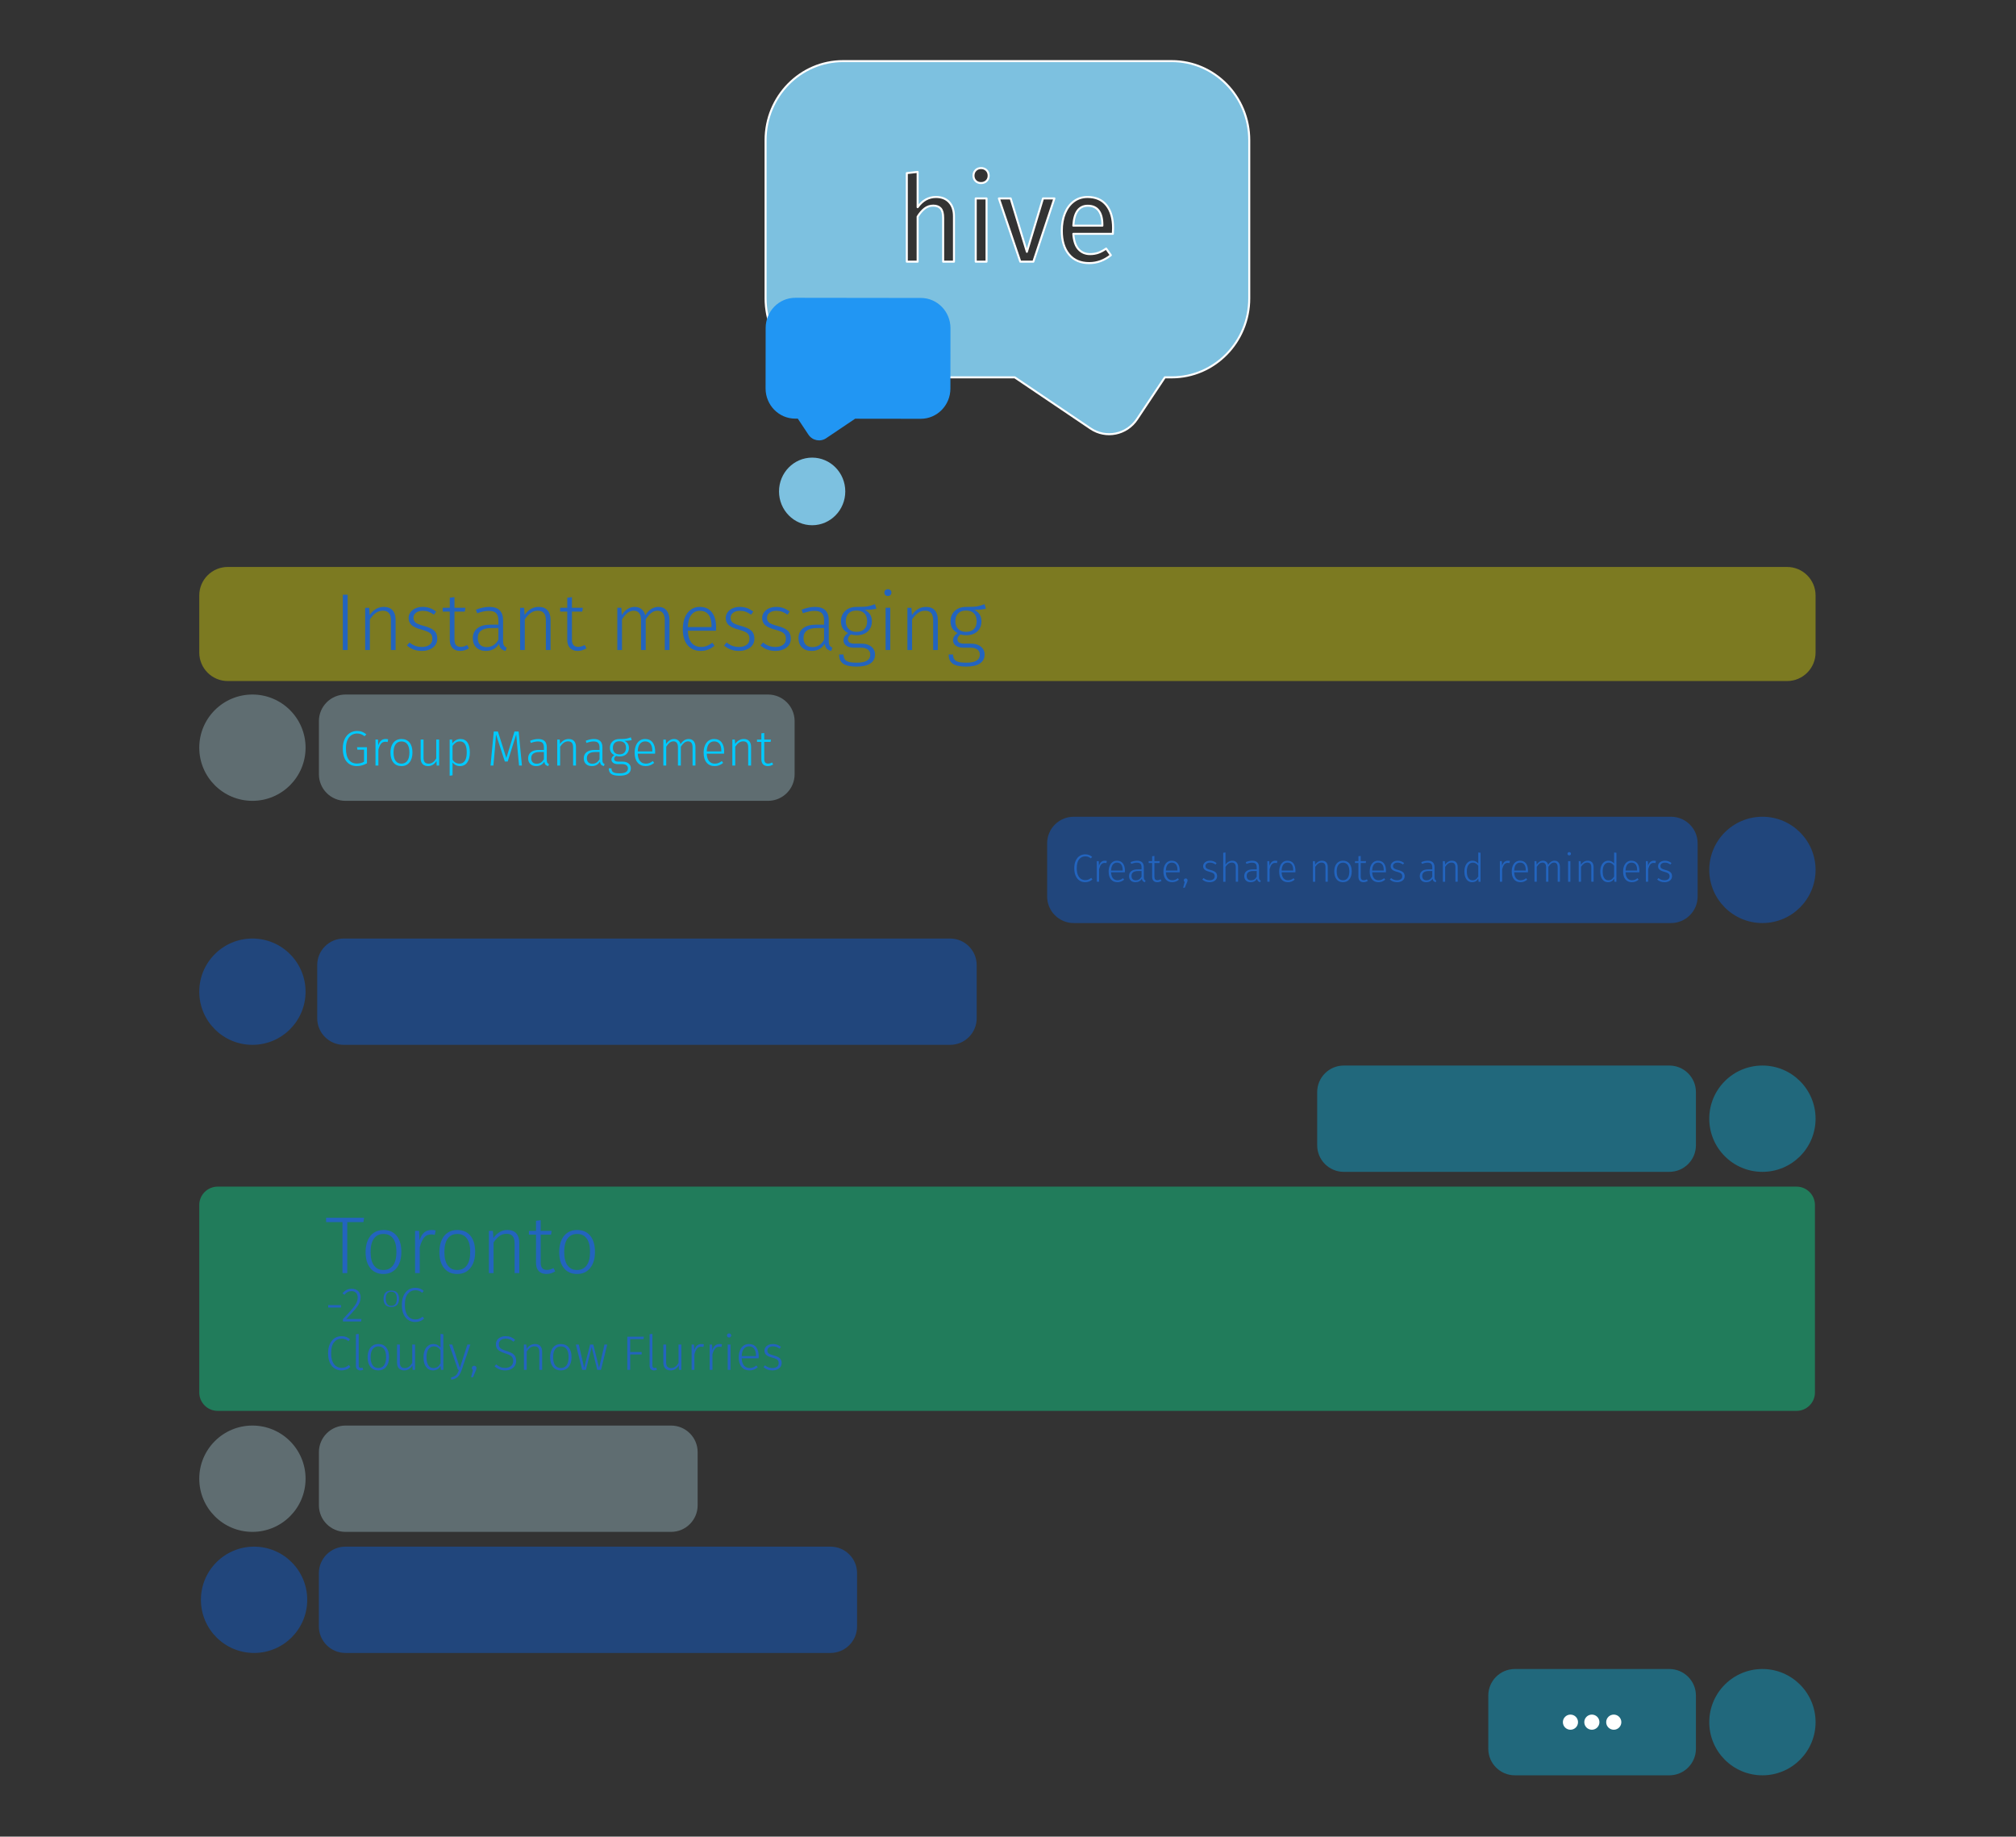 <?xml version="1.0" encoding="UTF-8" standalone="no"?><!DOCTYPE svg PUBLIC "-//W3C//DTD SVG 1.1//EN" "http://www.w3.org/Graphics/SVG/1.1/DTD/svg11.dtd"><svg width="100%" height="100%" viewBox="0 0 1000 911" version="1.1" xmlns="http://www.w3.org/2000/svg" xmlns:xlink="http://www.w3.org/1999/xlink" xml:space="preserve" xmlns:serif="http://www.serif.com/" style="fill-rule:evenodd;clip-rule:evenodd;stroke-linecap:round;stroke-linejoin:round;stroke-miterlimit:1.5;"><rect x="0" y="0" width="1000" height="911" fill="#333333" stroke="none"/><rect id="Artboard1" x="0" y="0" width="1000" height="910.924" style="fill:none;"/><g><path d="M98.839,295.371c0,-7.809 6.34,-14.149 14.149,-14.149l773.448,0c7.809,0 14.149,6.34 14.149,14.149l0,28.299c0,7.81 -6.34,14.15 -14.149,14.15l-773.448,0c-7.809,0 -14.149,-6.34 -14.149,-14.15l0,-28.299Z" style="fill:#fcf600;fill-opacity:0.361;"/><path d="M519.406,418.309c0,-7.277 5.907,-13.184 13.184,-13.184l296.308,0c7.276,0 13.184,5.907 13.184,13.184l0,26.367c0,7.277 -5.908,13.184 -13.184,13.184l-296.308,0c-7.277,0 -13.184,-5.907 -13.184,-13.184l0,-26.367Z" style="fill:#0068fc;fill-opacity:0.361;"/><path d="M158.188,357.686c0,-7.277 5.908,-13.184 13.184,-13.184l209.598,0c7.276,0 13.184,5.907 13.184,13.184l0,26.368c0,7.276 -5.908,13.184 -13.184,13.184l-209.598,0c-7.276,0 -13.184,-5.908 -13.184,-13.184l0,-26.368Z" style="fill:#add3dd;fill-opacity:0.361;"/><circle cx="874.217" cy="431.492" r="26.368" style="fill:#0068fc;fill-opacity:0.361;"/><circle cx="125.207" cy="370.87" r="26.368" style="fill:#add3dd;fill-opacity:0.361;"/><g><ellipse cx="402.851" cy="243.76" rx="16.436" ry="16.769" style="fill:#7dc1e0;"/><path d="M577.796,187.176l-13.794,20.726c-5.145,7.73 -15.427,9.801 -23.065,4.645c-15.215,-10.271 -37.584,-25.371 -37.584,-25.371l-85.165,0c-21.214,0 -38.436,-17.572 -38.436,-39.215l0,-78.429c0,-21.643 17.222,-39.215 38.436,-39.215l163.047,0c21.213,0 38.436,17.572 38.436,39.215l0,78.429c0,21.643 -17.223,39.215 -38.436,39.215l-3.439,0Zm-25.789,-71.192c0.078,-0.952 0.117,-1.884 0.117,-2.797c0,-4.841 -1.089,-8.63 -3.267,-11.367c-2.178,-2.738 -5.308,-4.107 -9.392,-4.107c-2.605,0 -4.87,0.714 -6.795,2.143c-1.925,1.428 -3.403,3.402 -4.434,5.921c-1.03,2.52 -1.546,5.406 -1.546,8.66c0,4.999 1.196,8.927 3.588,11.784c2.392,2.857 5.726,4.285 10.004,4.285c3.889,0 7.467,-1.309 10.733,-3.928l-2.333,-3.273c-1.361,0.952 -2.664,1.646 -3.908,2.083c-1.245,0.436 -2.606,0.654 -4.084,0.654c-2.333,0 -4.239,-0.813 -5.716,-2.44c-1.478,-1.626 -2.334,-4.166 -2.567,-7.618l19.6,0Zm-62.65,13.808l0,-31.365l-5.366,0l0,31.365l5.366,0Zm23.217,0l10.441,-31.365l-5.658,0l-7.991,26.485l-8.05,-26.485l-5.834,0l10.617,31.365l6.475,0Zm-39.375,0l0,-22.497c0,-2.976 -0.787,-5.317 -2.362,-7.023c-1.575,-1.706 -3.763,-2.559 -6.563,-2.559c-3.655,0 -6.689,1.686 -9.1,5.059l0,-17.498l-5.366,0.595l0,43.923l5.366,0l0,-22.318c1.089,-1.746 2.256,-3.095 3.5,-4.047c1.245,-0.953 2.664,-1.429 4.258,-1.429c1.595,0 2.81,0.456 3.646,1.369c0.836,0.913 1.254,2.48 1.254,4.702l0,21.723l5.367,0Zm73.616,-18.212c0,-3.095 -0.602,-5.455 -1.808,-7.082c-1.206,-1.627 -3.014,-2.44 -5.425,-2.44c-4.394,0 -6.786,3.293 -7.175,9.879l14.408,0l0,-0.357Zm-60.199,-28.21c1.127,0 2.041,0.357 2.741,1.071c0.7,0.714 1.05,1.607 1.05,2.678c0,1.072 -0.35,1.954 -1.05,2.649c-0.7,0.694 -1.614,1.041 -2.741,1.041c-1.089,0 -1.984,-0.347 -2.684,-1.041c-0.7,-0.695 -1.05,-1.577 -1.05,-2.649c0,-1.071 0.35,-1.964 1.05,-2.678c0.7,-0.714 1.595,-1.071 2.684,-1.071Z" style="fill:#7dc1e0;stroke:#fff;stroke-width:1px;"/><path d="M456.724,207.732c8.106,0.01 14.695,-6.696 14.705,-14.966l0.037,-29.969c0.01,-8.27 -6.562,-14.993 -14.668,-15.003l-62.304,-0.08c-8.106,-0.011 -14.695,6.695 -14.705,14.965l-0.037,29.969c-0.01,8.271 6.563,14.994 14.668,15.004l1.315,0.002c0,0 2.815,4.241 5.261,7.926c1.962,2.956 5.89,3.753 8.811,1.786c5.819,-3.917 14.374,-9.676 14.374,-9.676l32.543,0.042Z" style="fill:#2196f3;"/></g><g><rect x="170.047" y="294.993" width="2.403" height="27.433" style="fill:#2364be;fill-rule:nonzero;"/><path d="M190.391,301.04c1.896,0 3.344,0.56 4.345,1.682c1.001,1.121 1.502,2.696 1.502,4.725l0,14.978l-2.323,0l0,-14.657c0,-1.682 -0.334,-2.91 -1.001,-3.685c-0.667,-0.774 -1.655,-1.161 -2.964,-1.161c-1.334,0 -2.516,0.367 -3.544,1.101c-1.028,0.735 -2.009,1.809 -2.943,3.224l0,15.178l-2.323,0l0,-20.945l2.002,0l0.241,3.565c0.854,-1.255 1.868,-2.236 3.043,-2.944c1.175,-0.708 2.497,-1.061 3.965,-1.061Z" style="fill:#2364be;fill-rule:nonzero;"/><path d="M209.654,301.04c1.308,0 2.496,0.193 3.564,0.58c1.068,0.388 2.109,0.968 3.124,1.743l-1.081,1.521c-0.961,-0.667 -1.869,-1.154 -2.724,-1.461c-0.854,-0.307 -1.788,-0.461 -2.803,-0.461c-1.388,0 -2.51,0.32 -3.364,0.961c-0.854,0.641 -1.281,1.495 -1.281,2.563c0,1.015 0.367,1.802 1.101,2.363c0.734,0.561 2.062,1.095 3.985,1.602c2.376,0.614 4.091,1.388 5.146,2.323c1.054,0.934 1.582,2.269 1.582,4.005c0,1.868 -0.721,3.35 -2.163,4.445c-1.442,1.095 -3.244,1.642 -5.406,1.642c-1.602,0 -3.004,-0.234 -4.205,-0.701c-1.202,-0.467 -2.296,-1.128 -3.284,-1.982l1.281,-1.482c0.935,0.747 1.889,1.301 2.864,1.662c0.974,0.36 2.075,0.54 3.304,0.54c1.548,0 2.796,-0.353 3.744,-1.061c0.948,-0.707 1.422,-1.688 1.422,-2.943c0,-0.855 -0.16,-1.549 -0.481,-2.083c-0.32,-0.534 -0.868,-0.994 -1.642,-1.381c-0.774,-0.388 -1.909,-0.781 -3.404,-1.182c-2.216,-0.587 -3.811,-1.321 -4.786,-2.202c-0.974,-0.882 -1.461,-2.056 -1.461,-3.525c0,-1.041 0.307,-1.982 0.921,-2.823c0.614,-0.841 1.448,-1.495 2.503,-1.962c1.054,-0.468 2.236,-0.701 3.544,-0.701Z" style="fill:#2364be;fill-rule:nonzero;"/><path d="M232.641,321.544c-1.334,0.881 -2.803,1.322 -4.405,1.322c-1.602,0 -2.857,-0.474 -3.764,-1.422c-0.908,-0.948 -1.362,-2.316 -1.362,-4.105l0,-13.976l-3.524,0l0,-1.883l3.524,0l0,-5.006l2.323,-0.28l0,5.286l5.406,0l-0.28,1.883l-5.126,0l0,13.856c0,1.228 0.253,2.143 0.761,2.743c0.507,0.601 1.281,0.901 2.323,0.901c1.067,0 2.135,-0.307 3.203,-0.921l0.921,1.602Z" style="fill:#2364be;fill-rule:nonzero;"/><path d="M249.542,317.78c0,1.094 0.14,1.882 0.42,2.363c0.281,0.48 0.728,0.841 1.342,1.081l-0.521,1.642c-0.961,-0.187 -1.702,-0.547 -2.222,-1.081c-0.521,-0.534 -0.862,-1.349 -1.022,-2.443c-1.441,2.349 -3.617,3.524 -6.528,3.524c-2.002,0 -3.584,-0.568 -4.745,-1.702c-1.162,-1.135 -1.742,-2.65 -1.742,-4.546c0,-2.162 0.767,-3.831 2.302,-5.006c1.536,-1.174 3.665,-1.762 6.388,-1.762l4.005,0l0,-2.042c0,-1.682 -0.374,-2.904 -1.121,-3.665c-0.748,-0.76 -1.989,-1.141 -3.725,-1.141c-1.602,0 -3.497,0.401 -5.687,1.202l-0.6,-1.763c2.349,-0.934 4.552,-1.401 6.607,-1.401c4.566,0 6.849,2.216 6.849,6.648l0,10.092Zm-8.13,3.204c2.51,0 4.445,-1.229 5.807,-3.685l0,-5.767l-3.644,0c-2.136,0 -3.765,0.414 -4.886,1.242c-1.122,0.827 -1.682,2.069 -1.682,3.724c0,1.442 0.387,2.55 1.161,3.324c0.774,0.774 1.856,1.162 3.244,1.162Z" style="fill:#2364be;fill-rule:nonzero;"/><path d="M267.243,301.04c1.895,0 3.344,0.56 4.345,1.682c1.001,1.121 1.502,2.696 1.502,4.725l0,14.978l-2.323,0l0,-14.657c0,-1.682 -0.334,-2.91 -1.001,-3.685c-0.668,-0.774 -1.655,-1.161 -2.964,-1.161c-1.335,0 -2.516,0.367 -3.544,1.101c-1.028,0.735 -2.009,1.809 -2.943,3.224l0,15.178l-2.323,0l0,-20.945l2.002,0l0.24,3.565c0.855,-1.255 1.869,-2.236 3.044,-2.944c1.175,-0.708 2.496,-1.061 3.965,-1.061Z" style="fill:#2364be;fill-rule:nonzero;"/><path d="M290.911,321.544c-1.335,0.881 -2.803,1.322 -4.405,1.322c-1.602,0 -2.857,-0.474 -3.765,-1.422c-0.907,-0.948 -1.361,-2.316 -1.361,-4.105l0,-13.976l-3.524,0l0,-1.883l3.524,0l0,-5.006l2.323,-0.28l0,5.286l5.406,0l-0.28,1.883l-5.126,0l0,13.856c0,1.228 0.253,2.143 0.76,2.743c0.508,0.601 1.282,0.901 2.323,0.901c1.068,0 2.136,-0.307 3.204,-0.921l0.921,1.602Z" style="fill:#2364be;fill-rule:nonzero;"/><path d="M326.634,301.04c1.682,0 3.01,0.574 3.985,1.722c0.974,1.148 1.461,2.71 1.461,4.685l0,14.978l-2.322,0l0,-14.657c0,-1.656 -0.314,-2.877 -0.942,-3.665c-0.627,-0.787 -1.501,-1.181 -2.623,-1.181c-1.174,0 -2.229,0.374 -3.163,1.121c-0.935,0.748 -1.843,1.816 -2.724,3.204l0,15.178l-2.323,0l0,-14.657c0,-1.656 -0.313,-2.877 -0.941,-3.665c-0.627,-0.787 -1.501,-1.181 -2.623,-1.181c-1.201,0 -2.269,0.374 -3.204,1.121c-0.934,0.748 -1.828,1.816 -2.683,3.204l0,15.178l-2.323,0l0,-20.945l2.003,0l0.2,3.565c0.801,-1.255 1.749,-2.236 2.843,-2.944c1.095,-0.708 2.297,-1.061 3.605,-1.061c1.335,0 2.456,0.367 3.364,1.101c0.908,0.734 1.522,1.755 1.842,3.064c0.828,-1.309 1.795,-2.33 2.903,-3.064c1.108,-0.734 2.33,-1.101 3.665,-1.101Z" style="fill:#2364be;fill-rule:nonzero;"/><path d="M355.228,311.172c0,0.587 -0.027,1.148 -0.08,1.682l-13.977,0c0.134,2.723 0.781,4.746 1.943,6.067c1.161,1.322 2.689,1.982 4.585,1.982c1.095,0 2.062,-0.166 2.903,-0.5c0.841,-0.334 1.756,-0.861 2.744,-1.582l1.081,1.482c-1.041,0.854 -2.109,1.495 -3.204,1.922c-1.094,0.427 -2.309,0.641 -3.644,0.641c-2.777,0 -4.953,-0.948 -6.528,-2.844c-1.575,-1.895 -2.363,-4.525 -2.363,-7.889c0,-2.216 0.341,-4.158 1.021,-5.827c0.681,-1.669 1.656,-2.964 2.924,-3.885c1.268,-0.921 2.743,-1.381 4.425,-1.381c2.67,0 4.699,0.901 6.088,2.703c1.388,1.802 2.082,4.278 2.082,7.429Zm-2.283,-0.721c0,-2.349 -0.487,-4.185 -1.461,-5.507c-0.975,-1.321 -2.423,-1.982 -4.346,-1.982c-1.735,0 -3.137,0.668 -4.205,2.002c-1.068,1.335 -1.655,3.364 -1.762,6.088l11.774,0l0,-0.601Z" style="fill:#2364be;fill-rule:nonzero;"/><path d="M366.962,301.04c1.308,0 2.496,0.193 3.564,0.58c1.068,0.388 2.109,0.968 3.124,1.743l-1.081,1.521c-0.961,-0.667 -1.869,-1.154 -2.724,-1.461c-0.854,-0.307 -1.788,-0.461 -2.803,-0.461c-1.388,0 -2.51,0.32 -3.364,0.961c-0.854,0.641 -1.281,1.495 -1.281,2.563c0,1.015 0.367,1.802 1.101,2.363c0.734,0.561 2.062,1.095 3.985,1.602c2.376,0.614 4.091,1.388 5.146,2.323c1.054,0.934 1.582,2.269 1.582,4.005c0,1.868 -0.721,3.35 -2.163,4.445c-1.442,1.095 -3.244,1.642 -5.406,1.642c-1.602,0 -3.004,-0.234 -4.205,-0.701c-1.202,-0.467 -2.296,-1.128 -3.284,-1.982l1.281,-1.482c0.935,0.747 1.889,1.301 2.864,1.662c0.974,0.36 2.075,0.54 3.304,0.54c1.548,0 2.796,-0.353 3.744,-1.061c0.948,-0.707 1.422,-1.688 1.422,-2.943c0,-0.855 -0.16,-1.549 -0.481,-2.083c-0.32,-0.534 -0.867,-0.994 -1.642,-1.381c-0.774,-0.388 -1.909,-0.781 -3.404,-1.182c-2.216,-0.587 -3.811,-1.321 -4.786,-2.202c-0.974,-0.882 -1.461,-2.056 -1.461,-3.525c0,-1.041 0.307,-1.982 0.921,-2.823c0.614,-0.841 1.448,-1.495 2.503,-1.962c1.054,-0.468 2.236,-0.701 3.544,-0.701Z" style="fill:#2364be;fill-rule:nonzero;"/><path d="M385.024,301.04c1.308,0 2.496,0.193 3.564,0.58c1.068,0.388 2.109,0.968 3.124,1.743l-1.082,1.521c-0.961,-0.667 -1.869,-1.154 -2.723,-1.461c-0.854,-0.307 -1.789,-0.461 -2.803,-0.461c-1.389,0 -2.51,0.32 -3.364,0.961c-0.855,0.641 -1.282,1.495 -1.282,2.563c0,1.015 0.367,1.802 1.101,2.363c0.735,0.561 2.063,1.095 3.985,1.602c2.376,0.614 4.092,1.388 5.146,2.323c1.055,0.934 1.582,2.269 1.582,4.005c0,1.868 -0.721,3.35 -2.162,4.445c-1.442,1.095 -3.244,1.642 -5.407,1.642c-1.602,0 -3.003,-0.234 -4.205,-0.701c-1.201,-0.467 -2.296,-1.128 -3.284,-1.982l1.282,-1.482c0.934,0.747 1.889,1.301 2.863,1.662c0.975,0.36 2.076,0.54 3.304,0.54c1.549,0 2.797,-0.353 3.745,-1.061c0.947,-0.707 1.421,-1.688 1.421,-2.943c0,-0.855 -0.16,-1.549 -0.48,-2.083c-0.321,-0.534 -0.868,-0.994 -1.642,-1.381c-0.774,-0.388 -1.909,-0.781 -3.404,-1.182c-2.216,-0.587 -3.811,-1.321 -4.786,-2.202c-0.974,-0.882 -1.462,-2.056 -1.462,-3.525c0,-1.041 0.307,-1.982 0.921,-2.823c0.614,-0.841 1.449,-1.495 2.503,-1.962c1.055,-0.468 2.236,-0.701 3.545,-0.701Z" style="fill:#2364be;fill-rule:nonzero;"/><path d="M411.095,317.78c0,1.094 0.14,1.882 0.42,2.363c0.281,0.48 0.728,0.841 1.342,1.081l-0.521,1.642c-0.961,-0.187 -1.702,-0.547 -2.222,-1.081c-0.521,-0.534 -0.861,-1.349 -1.022,-2.443c-1.441,2.349 -3.617,3.524 -6.527,3.524c-2.003,0 -3.585,-0.568 -4.746,-1.702c-1.161,-1.135 -1.742,-2.65 -1.742,-4.546c0,-2.162 0.767,-3.831 2.303,-5.006c1.535,-1.174 3.664,-1.762 6.387,-1.762l4.005,0l0,-2.042c0,-1.682 -0.374,-2.904 -1.121,-3.665c-0.748,-0.76 -1.989,-1.141 -3.725,-1.141c-1.602,0 -3.497,0.401 -5.687,1.202l-0.6,-1.763c2.349,-0.934 4.552,-1.401 6.608,-1.401c4.565,0 6.848,2.216 6.848,6.648l0,10.092Zm-8.13,3.204c2.51,0 4.445,-1.229 5.807,-3.685l0,-5.767l-3.644,0c-2.136,0 -3.765,0.414 -4.886,1.242c-1.122,0.827 -1.682,2.069 -1.682,3.724c0,1.442 0.387,2.55 1.161,3.324c0.774,0.774 1.856,1.162 3.244,1.162Z" style="fill:#2364be;fill-rule:nonzero;"/><path d="M434.723,301.921c-1.281,0.347 -3.217,0.547 -5.807,0.601c2.376,1.121 3.564,3.016 3.564,5.686c0,2.056 -0.68,3.718 -2.042,4.986c-1.362,1.268 -3.204,1.903 -5.527,1.903c-1.041,0 -1.949,-0.134 -2.723,-0.401c-0.507,0.294 -0.901,0.648 -1.181,1.061c-0.281,0.414 -0.421,0.861 -0.421,1.342c0,1.442 1.108,2.163 3.324,2.163l3.404,0c2.056,0 3.691,0.5 4.906,1.501c1.215,1.002 1.822,2.29 1.822,3.865c0,1.922 -0.761,3.404 -2.282,4.445c-1.522,1.041 -3.792,1.562 -6.809,1.562c-3.123,0 -5.359,-0.474 -6.708,-1.422c-1.348,-0.947 -2.022,-2.476 -2.022,-4.585l2.163,0c0.026,1.014 0.24,1.815 0.64,2.403c0.401,0.587 1.068,1.014 2.003,1.281c0.934,0.267 2.242,0.401 3.924,0.401c2.35,0 4.059,-0.341 5.126,-1.021c1.068,-0.681 1.602,-1.662 1.602,-2.944c0,-1.121 -0.413,-1.982 -1.241,-2.583c-0.828,-0.601 -1.989,-0.901 -3.484,-0.901l-3.404,0c-1.656,0 -2.93,-0.347 -3.825,-1.041c-0.894,-0.694 -1.341,-1.576 -1.341,-2.643c0,-0.695 0.2,-1.349 0.6,-1.963c0.401,-0.614 0.961,-1.148 1.682,-1.602c-1.201,-0.614 -2.089,-1.401 -2.663,-2.363c-0.574,-0.961 -0.861,-2.135 -0.861,-3.524c0,-2.109 0.708,-3.818 2.123,-5.126c1.415,-1.308 3.27,-1.962 5.566,-1.962c2.537,0.026 4.385,-0.067 5.547,-0.281c1.161,-0.213 2.369,-0.574 3.624,-1.081l0.721,2.243Zm-9.892,0.921c-1.735,0 -3.05,0.48 -3.944,1.442c-0.895,0.961 -1.342,2.242 -1.342,3.844c0,1.656 0.474,2.95 1.422,3.885c0.947,0.934 2.236,1.402 3.864,1.402c1.709,0 3.017,-0.461 3.925,-1.382c0.908,-0.921 1.362,-2.209 1.362,-3.865c0,-1.682 -0.448,-2.99 -1.342,-3.924c-0.894,-0.935 -2.209,-1.402 -3.945,-1.402Z" style="fill:#2364be;fill-rule:nonzero;"/><path d="M441.611,301.48l0,20.945l-2.322,0l0,-20.945l2.322,0Zm-1.201,-9.211c0.534,0 0.961,0.16 1.281,0.481c0.321,0.32 0.481,0.721 0.481,1.201c0,0.481 -0.16,0.881 -0.481,1.202c-0.32,0.32 -0.747,0.48 -1.281,0.48c-0.507,0 -0.921,-0.16 -1.242,-0.48c-0.32,-0.321 -0.48,-0.721 -0.48,-1.202c0,-0.48 0.16,-0.881 0.48,-1.201c0.321,-0.321 0.735,-0.481 1.242,-0.481Z" style="fill:#2364be;fill-rule:nonzero;"/><path d="M459.352,301.04c1.896,0 3.344,0.56 4.346,1.682c1.001,1.121 1.501,2.696 1.501,4.725l0,14.978l-2.322,0l0,-14.657c0,-1.682 -0.334,-2.91 -1.001,-3.685c-0.668,-0.774 -1.656,-1.161 -2.964,-1.161c-1.335,0 -2.516,0.367 -3.544,1.101c-1.028,0.735 -2.009,1.809 -2.944,3.224l0,15.178l-2.323,0l0,-20.945l2.003,0l0.24,3.565c0.854,-1.255 1.869,-2.236 3.044,-2.944c1.174,-0.708 2.496,-1.061 3.964,-1.061Z" style="fill:#2364be;fill-rule:nonzero;"/><path d="M489.068,301.921c-1.282,0.347 -3.217,0.547 -5.807,0.601c2.376,1.121 3.564,3.016 3.564,5.686c0,2.056 -0.68,3.718 -2.042,4.986c-1.362,1.268 -3.204,1.903 -5.527,1.903c-1.041,0 -1.949,-0.134 -2.723,-0.401c-0.507,0.294 -0.901,0.648 -1.181,1.061c-0.281,0.414 -0.421,0.861 -0.421,1.342c0,1.442 1.108,2.163 3.324,2.163l3.404,0c2.056,0 3.691,0.5 4.906,1.501c1.215,1.002 1.822,2.29 1.822,3.865c0,1.922 -0.761,3.404 -2.283,4.445c-1.521,1.041 -3.791,1.562 -6.808,1.562c-3.123,0 -5.359,-0.474 -6.708,-1.422c-1.348,-0.947 -2.022,-2.476 -2.022,-4.585l2.162,0c0.027,1.014 0.241,1.815 0.641,2.403c0.401,0.587 1.068,1.014 2.003,1.281c0.934,0.267 2.242,0.401 3.924,0.401c2.35,0 4.059,-0.341 5.126,-1.021c1.068,-0.681 1.602,-1.662 1.602,-2.944c0,-1.121 -0.413,-1.982 -1.241,-2.583c-0.828,-0.601 -1.989,-0.901 -3.484,-0.901l-3.404,0c-1.656,0 -2.931,-0.347 -3.825,-1.041c-0.894,-0.694 -1.342,-1.576 -1.342,-2.643c0,-0.695 0.201,-1.349 0.601,-1.963c0.401,-0.614 0.961,-1.148 1.682,-1.602c-1.201,-0.614 -2.089,-1.401 -2.663,-2.363c-0.574,-0.961 -0.861,-2.135 -0.861,-3.524c0,-2.109 0.708,-3.818 2.123,-5.126c1.415,-1.308 3.27,-1.962 5.566,-1.962c2.537,0.026 4.385,-0.067 5.547,-0.281c1.161,-0.213 2.369,-0.574 3.624,-1.081l0.721,2.243Zm-9.892,0.921c-1.735,0 -3.05,0.48 -3.945,1.442c-0.894,0.961 -1.341,2.242 -1.341,3.844c0,1.656 0.474,2.95 1.422,3.885c0.947,0.934 2.236,1.402 3.864,1.402c1.709,0 3.017,-0.461 3.925,-1.382c0.908,-0.921 1.362,-2.209 1.362,-3.865c0,-1.682 -0.448,-2.99 -1.342,-3.924c-0.894,-0.935 -2.209,-1.402 -3.945,-1.402Z" style="fill:#2364be;fill-rule:nonzero;"/></g><g><path d="M177.094,362.579c0.952,0 1.782,0.135 2.488,0.406c0.706,0.271 1.421,0.694 2.144,1.269l-0.887,0.936c-0.608,-0.476 -1.199,-0.821 -1.774,-1.034c-0.575,-0.214 -1.232,-0.321 -1.971,-0.321c-0.97,0 -1.869,0.255 -2.698,0.764c-0.83,0.509 -1.504,1.318 -2.021,2.427c-0.517,1.109 -0.776,2.509 -0.776,4.201c0,2.513 0.476,4.394 1.429,5.643c0.953,1.248 2.283,1.872 3.992,1.872c1.314,0 2.496,-0.296 3.548,-0.887l0,-5.987l-3.302,0l-0.172,-1.232l4.927,0l0,7.983c-1.609,0.92 -3.277,1.38 -5.001,1.38c-2.152,0 -3.852,-0.748 -5.101,-2.242c-1.248,-1.495 -1.872,-3.672 -1.872,-6.53c0,-1.856 0.324,-3.437 0.973,-4.743c0.649,-1.306 1.511,-2.283 2.587,-2.932c1.076,-0.649 2.238,-0.973 3.487,-0.973Z" style="fill:#00caff;fill-rule:nonzero;"/><path d="M191.261,366.57c0.509,0 0.936,0.05 1.281,0.148l-0.271,1.355c-0.361,-0.098 -0.739,-0.148 -1.133,-0.148c-0.871,0 -1.573,0.317 -2.107,0.949c-0.534,0.632 -0.981,1.622 -1.343,2.969l0,7.885l-1.429,0l0,-12.887l1.232,0l0.124,2.883c0.345,-1.068 0.817,-1.86 1.416,-2.378c0.6,-0.517 1.343,-0.776 2.23,-0.776Z" style="fill:#00caff;fill-rule:nonzero;"/><path d="M199.146,366.57c1.708,0 3.043,0.587 4.004,1.762c0.961,1.174 1.441,2.813 1.441,4.916c0,2.086 -0.489,3.732 -1.466,4.94c-0.977,1.207 -2.312,1.811 -4.004,1.811c-1.708,0 -3.043,-0.596 -4.004,-1.787c-0.961,-1.191 -1.441,-2.829 -1.441,-4.915c0,-1.364 0.222,-2.554 0.665,-3.573c0.444,-1.018 1.076,-1.799 1.897,-2.341c0.822,-0.542 1.791,-0.813 2.908,-0.813Zm0,1.208c-1.249,0 -2.218,0.468 -2.908,1.404c-0.69,0.936 -1.034,2.308 -1.034,4.115c0,1.79 0.34,3.154 1.022,4.09c0.682,0.936 1.647,1.404 2.895,1.404c1.249,0 2.222,-0.468 2.92,-1.404c0.698,-0.936 1.047,-2.316 1.047,-4.139c0,-1.791 -0.341,-3.15 -1.022,-4.078c-0.682,-0.928 -1.655,-1.392 -2.92,-1.392Z" style="fill:#00caff;fill-rule:nonzero;"/><path d="M217.823,379.728l-1.232,0l-0.074,-2.292c-1.019,1.709 -2.423,2.563 -4.214,2.563c-1.166,0 -2.065,-0.341 -2.698,-1.023c-0.632,-0.682 -0.948,-1.655 -0.948,-2.92l0,-9.215l1.429,0l0,9.068c0,1.002 0.209,1.737 0.628,2.205c0.419,0.468 1.055,0.702 1.91,0.702c1.494,0 2.751,-0.879 3.769,-2.636l0,-9.339l1.43,0l0,12.887Z" style="fill:#00caff;fill-rule:nonzero;"/><path d="M228.368,366.57c1.561,0 2.731,0.579 3.511,1.737c0.781,1.158 1.171,2.797 1.171,4.916c0,2.07 -0.423,3.716 -1.269,4.94c-0.846,1.224 -2.058,1.836 -3.635,1.836c-0.772,0 -1.47,-0.16 -2.094,-0.481c-0.624,-0.32 -1.15,-0.751 -1.577,-1.293l0,6.357l-1.429,0.197l0,-17.938l1.232,0l0.123,1.873c0.477,-0.674 1.056,-1.199 1.737,-1.577c0.682,-0.378 1.425,-0.567 2.23,-0.567Zm-0.493,12.221c1.183,0 2.087,-0.468 2.711,-1.404c0.624,-0.936 0.936,-2.324 0.936,-4.164c0,-3.647 -1.142,-5.47 -3.425,-5.47c-0.772,0 -1.441,0.197 -2.008,0.591c-0.567,0.395 -1.105,0.937 -1.614,1.626l0,6.85c0.854,1.314 1.988,1.971 3.4,1.971Z" style="fill:#00caff;fill-rule:nonzero;"/><path d="M258.896,379.728l-1.429,0l-0.763,-8.082c-0.313,-3.137 -0.526,-5.585 -0.641,-7.343l-4.238,13.429l-1.405,0l-4.385,-13.429c-0.082,1.594 -0.247,3.705 -0.493,6.333l-0.074,0.961l-0.739,8.131l-1.405,0l1.602,-16.878l2.045,0l4.189,13.132l4.041,-13.132l2.069,0l1.626,16.878Z" style="fill:#00caff;fill-rule:nonzero;"/><path d="M271.216,376.87c0,0.673 0.086,1.158 0.259,1.453c0.172,0.296 0.448,0.518 0.825,0.666l-0.32,1.01c-0.591,-0.115 -1.047,-0.337 -1.367,-0.666c-0.321,-0.328 -0.53,-0.829 -0.629,-1.503c-0.887,1.446 -2.226,2.169 -4.016,2.169c-1.232,0 -2.205,-0.349 -2.92,-1.047c-0.714,-0.699 -1.072,-1.631 -1.072,-2.797c0,-1.331 0.473,-2.357 1.417,-3.08c0.945,-0.723 2.255,-1.084 3.93,-1.084l2.464,0l0,-1.257c0,-1.035 -0.23,-1.786 -0.69,-2.254c-0.46,-0.468 -1.224,-0.702 -2.291,-0.702c-0.986,0 -2.152,0.246 -3.499,0.739l-0.37,-1.084c1.446,-0.575 2.801,-0.863 4.066,-0.863c2.809,0 4.213,1.364 4.213,4.09l0,6.21Zm-5.002,1.971c1.544,0 2.735,-0.756 3.573,-2.267l0,-3.548l-2.242,0c-1.314,0 -2.316,0.254 -3.006,0.764c-0.69,0.509 -1.035,1.273 -1.035,2.291c0,0.887 0.238,1.569 0.715,2.045c0.476,0.476 1.141,0.715 1.995,0.715Z" style="fill:#00caff;fill-rule:nonzero;"/><path d="M282.107,366.57c1.166,0 2.057,0.345 2.673,1.035c0.616,0.69 0.924,1.659 0.924,2.908l0,9.215l-1.429,0l0,-9.018c0,-1.035 -0.205,-1.791 -0.616,-2.267c-0.411,-0.477 -1.018,-0.715 -1.823,-0.715c-0.822,0 -1.548,0.226 -2.181,0.678c-0.632,0.452 -1.236,1.113 -1.811,1.983l0,9.339l-1.429,0l0,-12.887l1.232,0l0.148,2.193c0.526,-0.772 1.15,-1.376 1.873,-1.811c0.722,-0.435 1.535,-0.653 2.439,-0.653Z" style="fill:#00caff;fill-rule:nonzero;"/><path d="M298.812,376.87c0,0.673 0.087,1.158 0.259,1.453c0.173,0.296 0.448,0.518 0.825,0.666l-0.32,1.01c-0.591,-0.115 -1.047,-0.337 -1.367,-0.666c-0.321,-0.328 -0.53,-0.829 -0.629,-1.503c-0.887,1.446 -2.225,2.169 -4.016,2.169c-1.232,0 -2.205,-0.349 -2.92,-1.047c-0.714,-0.699 -1.071,-1.631 -1.071,-2.797c0,-1.331 0.472,-2.357 1.416,-3.08c0.945,-0.723 2.255,-1.084 3.93,-1.084l2.464,0l0,-1.257c0,-1.035 -0.23,-1.786 -0.69,-2.254c-0.46,-0.468 -1.223,-0.702 -2.291,-0.702c-0.986,0 -2.152,0.246 -3.499,0.739l-0.37,-1.084c1.446,-0.575 2.801,-0.863 4.066,-0.863c2.809,0 4.213,1.364 4.213,4.09l0,6.21Zm-5.001,1.971c1.544,0 2.735,-0.756 3.572,-2.267l0,-3.548l-2.242,0c-1.314,0 -2.316,0.254 -3.006,0.764c-0.69,0.509 -1.035,1.273 -1.035,2.291c0,0.887 0.238,1.569 0.715,2.045c0.476,0.476 1.141,0.715 1.996,0.715Z" style="fill:#00caff;fill-rule:nonzero;"/><path d="M313.35,367.112c-0.789,0.214 -1.98,0.337 -3.573,0.37c1.462,0.69 2.193,1.856 2.193,3.499c0,1.265 -0.419,2.287 -1.257,3.067c-0.838,0.781 -1.971,1.171 -3.4,1.171c-0.641,0 -1.199,-0.082 -1.676,-0.247c-0.312,0.181 -0.554,0.399 -0.726,0.653c-0.173,0.255 -0.259,0.53 -0.259,0.826c0,0.887 0.682,1.33 2.045,1.33l2.094,0c1.265,0 2.271,0.308 3.019,0.924c0.747,0.616 1.121,1.409 1.121,2.378c0,1.183 -0.468,2.094 -1.405,2.735c-0.936,0.64 -2.332,0.961 -4.188,0.961c-1.922,0 -3.298,-0.292 -4.128,-0.875c-0.829,-0.583 -1.244,-1.523 -1.244,-2.821l1.331,0c0.016,0.624 0.148,1.117 0.394,1.478c0.246,0.362 0.657,0.624 1.232,0.789c0.575,0.164 1.38,0.246 2.415,0.246c1.445,0 2.496,-0.209 3.153,-0.628c0.657,-0.419 0.986,-1.023 0.986,-1.811c0,-0.69 -0.255,-1.22 -0.764,-1.589c-0.509,-0.37 -1.224,-0.555 -2.143,-0.555l-2.095,0c-1.018,0 -1.803,-0.213 -2.353,-0.64c-0.55,-0.428 -0.825,-0.97 -0.825,-1.627c0,-0.427 0.123,-0.829 0.369,-1.207c0.247,-0.378 0.592,-0.706 1.035,-0.986c-0.739,-0.377 -1.285,-0.862 -1.638,-1.453c-0.354,-0.592 -0.53,-1.314 -0.53,-2.169c0,-1.297 0.435,-2.349 1.306,-3.153c0.87,-0.805 2.012,-1.208 3.425,-1.208c1.56,0.017 2.698,-0.041 3.412,-0.172c0.715,-0.132 1.458,-0.353 2.23,-0.666l0.444,1.38Zm-6.086,0.567c-1.068,0 -1.877,0.296 -2.427,0.887c-0.551,0.591 -0.826,1.38 -0.826,2.365c0,1.019 0.292,1.816 0.875,2.39c0.583,0.575 1.376,0.863 2.378,0.863c1.051,0 1.856,-0.284 2.414,-0.85c0.559,-0.567 0.838,-1.36 0.838,-2.378c0,-1.035 -0.275,-1.84 -0.825,-2.415c-0.551,-0.575 -1.36,-0.862 -2.427,-0.862Z" style="fill:#00caff;fill-rule:nonzero;"/><path d="M324.979,372.804c0,0.361 -0.016,0.706 -0.049,1.035l-8.599,0c0.082,1.675 0.48,2.92 1.195,3.733c0.715,0.813 1.655,1.219 2.821,1.219c0.674,0 1.269,-0.102 1.787,-0.308c0.517,-0.205 1.08,-0.529 1.687,-0.973l0.666,0.912c-0.641,0.525 -1.298,0.92 -1.972,1.182c-0.673,0.263 -1.42,0.395 -2.242,0.395c-1.708,0 -3.047,-0.583 -4.016,-1.75c-0.969,-1.166 -1.454,-2.784 -1.454,-4.854c0,-1.363 0.21,-2.558 0.629,-3.585c0.419,-1.026 1.018,-1.823 1.798,-2.39c0.781,-0.566 1.688,-0.85 2.723,-0.85c1.643,0 2.891,0.555 3.745,1.663c0.854,1.109 1.281,2.633 1.281,4.571Zm-1.404,-0.443c0,-1.446 -0.3,-2.575 -0.899,-3.388c-0.6,-0.814 -1.491,-1.22 -2.674,-1.22c-1.067,0 -1.93,0.411 -2.587,1.232c-0.657,0.821 -1.018,2.07 -1.084,3.745l7.244,0l0,-0.369Z" style="fill:#00caff;fill-rule:nonzero;"/><path d="M341.611,366.57c1.035,0 1.852,0.353 2.452,1.06c0.599,0.706 0.899,1.667 0.899,2.883l0,9.215l-1.429,0l0,-9.018c0,-1.019 -0.193,-1.77 -0.579,-2.255c-0.386,-0.484 -0.924,-0.727 -1.614,-0.727c-0.723,0 -1.372,0.23 -1.947,0.69c-0.574,0.46 -1.133,1.117 -1.675,1.971l0,9.339l-1.429,0l0,-9.018c0,-1.019 -0.193,-1.77 -0.579,-2.255c-0.386,-0.484 -0.924,-0.727 -1.614,-0.727c-0.739,0 -1.396,0.23 -1.971,0.69c-0.575,0.46 -1.125,1.117 -1.651,1.971l0,9.339l-1.429,0l0,-12.887l1.232,0l0.123,2.193c0.493,-0.772 1.076,-1.376 1.75,-1.811c0.673,-0.435 1.412,-0.653 2.217,-0.653c0.821,0 1.511,0.226 2.07,0.678c0.558,0.452 0.936,1.08 1.133,1.885c0.509,-0.805 1.105,-1.433 1.787,-1.885c0.681,-0.452 1.433,-0.678 2.254,-0.678Z" style="fill:#00caff;fill-rule:nonzero;"/><path d="M359.204,372.804c0,0.361 -0.017,0.706 -0.05,1.035l-8.599,0c0.082,1.675 0.481,2.92 1.195,3.733c0.715,0.813 1.655,1.219 2.821,1.219c0.674,0 1.269,-0.102 1.787,-0.308c0.517,-0.205 1.08,-0.529 1.688,-0.973l0.665,0.912c-0.641,0.525 -1.298,0.92 -1.971,1.182c-0.674,0.263 -1.421,0.395 -2.243,0.395c-1.708,0 -3.047,-0.583 -4.016,-1.75c-0.969,-1.166 -1.453,-2.784 -1.453,-4.854c0,-1.363 0.209,-2.558 0.628,-3.585c0.419,-1.026 1.018,-1.823 1.799,-2.39c0.78,-0.566 1.687,-0.85 2.722,-0.85c1.643,0 2.891,0.555 3.745,1.663c0.855,1.109 1.282,2.633 1.282,4.571Zm-1.405,-0.443c0,-1.446 -0.3,-2.575 -0.899,-3.388c-0.6,-0.814 -1.491,-1.22 -2.674,-1.22c-1.067,0 -1.93,0.411 -2.587,1.232c-0.657,0.821 -1.018,2.07 -1.084,3.745l7.244,0l0,-0.369Z" style="fill:#00caff;fill-rule:nonzero;"/><path d="M368.961,366.57c1.166,0 2.057,0.345 2.673,1.035c0.616,0.69 0.924,1.659 0.924,2.908l0,9.215l-1.429,0l0,-9.018c0,-1.035 -0.205,-1.791 -0.616,-2.267c-0.411,-0.477 -1.018,-0.715 -1.823,-0.715c-0.822,0 -1.548,0.226 -2.181,0.678c-0.632,0.452 -1.236,1.113 -1.811,1.983l0,9.339l-1.429,0l0,-12.887l1.232,0l0.148,2.193c0.526,-0.772 1.15,-1.376 1.873,-1.811c0.722,-0.435 1.535,-0.653 2.439,-0.653Z" style="fill:#00caff;fill-rule:nonzero;"/><path d="M383.523,379.186c-0.822,0.542 -1.725,0.813 -2.711,0.813c-0.985,0 -1.757,-0.292 -2.316,-0.875c-0.558,-0.583 -0.837,-1.425 -0.837,-2.526l0,-8.599l-2.169,0l0,-1.158l2.169,0l0,-3.08l1.429,-0.172l0,3.252l3.326,0l-0.173,1.158l-3.153,0l0,8.526c0,0.755 0.156,1.318 0.468,1.687c0.312,0.37 0.788,0.555 1.429,0.555c0.657,0 1.314,-0.189 1.971,-0.567l0.567,0.986Z" style="fill:#00caff;fill-rule:nonzero;"/></g><g><path d="M538.285,423.776c0.742,0 1.371,0.101 1.885,0.303c0.514,0.202 1.032,0.511 1.553,0.928l-0.625,0.781c-0.456,-0.364 -0.892,-0.625 -1.309,-0.781c-0.417,-0.157 -0.892,-0.235 -1.426,-0.235c-1.263,0 -2.289,0.482 -3.077,1.446c-0.788,0.964 -1.182,2.448 -1.182,4.454c0,1.302 0.183,2.396 0.547,3.282c0.365,0.885 0.863,1.54 1.495,1.963c0.631,0.423 1.351,0.635 2.158,0.635c0.639,0 1.179,-0.094 1.622,-0.283c0.443,-0.189 0.892,-0.466 1.348,-0.83l0.605,0.761c-0.976,0.925 -2.181,1.387 -3.614,1.387c-1.042,0 -1.969,-0.267 -2.783,-0.801c-0.814,-0.534 -1.453,-1.318 -1.915,-2.354c-0.462,-1.035 -0.693,-2.288 -0.693,-3.76c0,-1.472 0.241,-2.725 0.722,-3.761c0.482,-1.035 1.13,-1.816 1.944,-2.344c0.814,-0.527 1.729,-0.791 2.745,-0.791Z" style="fill:#2364be;fill-rule:nonzero;"/><path d="M548.013,426.941c0.404,0 0.743,0.039 1.016,0.117l-0.215,1.074c-0.286,-0.078 -0.586,-0.117 -0.898,-0.117c-0.691,0 -1.247,0.251 -1.671,0.752c-0.423,0.502 -0.778,1.286 -1.064,2.354l0,6.252l-1.133,0l0,-10.217l0.976,0l0.098,2.285c0.274,-0.846 0.648,-1.475 1.123,-1.885c0.476,-0.41 1.065,-0.615 1.768,-0.615Z" style="fill:#2364be;fill-rule:nonzero;"/><path d="M557.996,431.883c0,0.287 -0.013,0.56 -0.039,0.821l-6.818,0c0.065,1.328 0.381,2.315 0.947,2.959c0.567,0.645 1.312,0.967 2.237,0.967c0.534,0 1.006,-0.081 1.416,-0.244c0.411,-0.163 0.857,-0.42 1.339,-0.772l0.527,0.723c-0.508,0.417 -1.029,0.729 -1.563,0.938c-0.534,0.208 -1.126,0.312 -1.777,0.312c-1.355,0 -2.416,-0.462 -3.185,-1.387c-0.768,-0.924 -1.152,-2.207 -1.152,-3.848c0,-1.081 0.166,-2.028 0.498,-2.842c0.332,-0.814 0.807,-1.446 1.426,-1.895c0.619,-0.45 1.338,-0.674 2.159,-0.674c1.302,0 2.292,0.439 2.969,1.318c0.677,0.879 1.016,2.087 1.016,3.624Zm-1.114,-0.351c0,-1.147 -0.237,-2.042 -0.713,-2.687c-0.475,-0.644 -1.182,-0.967 -2.119,-0.967c-0.847,0 -1.531,0.326 -2.052,0.977c-0.52,0.651 -0.807,1.641 -0.859,2.97l5.743,0l0,-0.293Z" style="fill:#2364be;fill-rule:nonzero;"/><path d="M567.373,435.106c0,0.534 0.068,0.919 0.205,1.153c0.136,0.234 0.355,0.41 0.654,0.527l-0.254,0.801c-0.469,-0.091 -0.83,-0.267 -1.084,-0.527c-0.254,-0.261 -0.42,-0.658 -0.498,-1.192c-0.703,1.146 -1.765,1.719 -3.184,1.719c-0.977,0 -1.749,-0.276 -2.315,-0.83c-0.567,-0.553 -0.85,-1.292 -0.85,-2.217c0,-1.055 0.374,-1.869 1.123,-2.442c0.749,-0.573 1.788,-0.86 3.116,-0.86l1.954,0l0,-0.996c0,-0.82 -0.183,-1.416 -0.547,-1.787c-0.365,-0.371 -0.971,-0.557 -1.817,-0.557c-0.782,0 -1.706,0.195 -2.774,0.586l-0.293,-0.86c1.146,-0.455 2.22,-0.683 3.223,-0.683c2.227,0 3.341,1.081 3.341,3.243l0,4.922Zm-3.966,1.563c1.224,0 2.168,-0.599 2.833,-1.797l0,-2.813l-1.778,0c-1.042,0 -1.836,0.202 -2.383,0.606c-0.547,0.403 -0.821,1.009 -0.821,1.816c0,0.704 0.189,1.244 0.567,1.622c0.377,0.377 0.905,0.566 1.582,0.566Z" style="fill:#2364be;fill-rule:nonzero;"/><path d="M576.144,436.943c-0.651,0.43 -1.368,0.644 -2.149,0.644c-0.781,0 -1.393,-0.231 -1.836,-0.693c-0.443,-0.462 -0.664,-1.13 -0.664,-2.002l0,-6.818l-1.72,0l0,-0.918l1.72,0l0,-2.442l1.133,-0.137l0,2.579l2.637,0l-0.137,0.918l-2.5,0l0,6.759c0,0.599 0.123,1.045 0.371,1.338c0.247,0.293 0.625,0.44 1.133,0.44c0.521,0 1.042,-0.15 1.563,-0.45l0.449,0.782Z" style="fill:#2364be;fill-rule:nonzero;"/><path d="M585.169,431.883c0,0.287 -0.013,0.56 -0.039,0.821l-6.818,0c0.065,1.328 0.381,2.315 0.948,2.959c0.566,0.645 1.312,0.967 2.237,0.967c0.533,0 1.006,-0.081 1.416,-0.244c0.41,-0.163 0.856,-0.42 1.338,-0.772l0.527,0.723c-0.508,0.417 -1.028,0.729 -1.562,0.938c-0.534,0.208 -1.127,0.312 -1.778,0.312c-1.355,0 -2.416,-0.462 -3.184,-1.387c-0.769,-0.924 -1.153,-2.207 -1.153,-3.848c0,-1.081 0.166,-2.028 0.498,-2.842c0.332,-0.814 0.808,-1.446 1.426,-1.895c0.619,-0.45 1.338,-0.674 2.159,-0.674c1.302,0 2.292,0.439 2.969,1.318c0.678,0.879 1.016,2.087 1.016,3.624Zm-1.113,-0.351c0,-1.147 -0.238,-2.042 -0.713,-2.687c-0.476,-0.644 -1.182,-0.967 -2.12,-0.967c-0.847,0 -1.53,0.326 -2.051,0.977c-0.521,0.651 -0.808,1.641 -0.86,2.97l5.744,0l0,-0.293Z" style="fill:#2364be;fill-rule:nonzero;"/><path d="M588.138,435.732c0.274,0 0.499,0.087 0.674,0.263c0.176,0.176 0.264,0.394 0.264,0.655c0,0.286 -0.098,0.644 -0.293,1.074l-1.094,2.598l-0.82,0l0.781,-2.871c-0.143,-0.078 -0.254,-0.189 -0.332,-0.332c-0.078,-0.144 -0.117,-0.3 -0.117,-0.469c0,-0.261 0.091,-0.479 0.273,-0.655c0.183,-0.176 0.404,-0.263 0.664,-0.263Z" style="fill:#2364be;fill-rule:nonzero;"/><path d="M600.192,426.941c0.638,0 1.217,0.094 1.738,0.283c0.521,0.189 1.029,0.472 1.524,0.85l-0.527,0.742c-0.469,-0.325 -0.912,-0.563 -1.329,-0.713c-0.417,-0.15 -0.872,-0.225 -1.367,-0.225c-0.678,0 -1.225,0.157 -1.641,0.469c-0.417,0.313 -0.625,0.73 -0.625,1.251c0,0.494 0.179,0.879 0.537,1.152c0.358,0.274 1.006,0.534 1.944,0.782c1.159,0.299 1.995,0.677 2.51,1.133c0.514,0.455 0.771,1.107 0.771,1.953c0,0.912 -0.351,1.634 -1.054,2.168c-0.704,0.534 -1.583,0.801 -2.638,0.801c-0.781,0 -1.465,-0.114 -2.051,-0.341c-0.586,-0.228 -1.12,-0.551 -1.602,-0.967l0.625,-0.723c0.456,0.364 0.922,0.635 1.397,0.81c0.476,0.176 1.013,0.264 1.612,0.264c0.755,0 1.364,-0.172 1.826,-0.518c0.463,-0.345 0.694,-0.823 0.694,-1.435c0,-0.417 -0.078,-0.756 -0.235,-1.016c-0.156,-0.261 -0.423,-0.485 -0.801,-0.674c-0.377,-0.189 -0.931,-0.381 -1.66,-0.576c-1.081,-0.287 -1.859,-0.645 -2.334,-1.075c-0.476,-0.43 -0.713,-1.003 -0.713,-1.719c0,-0.508 0.149,-0.967 0.449,-1.377c0.299,-0.41 0.706,-0.729 1.221,-0.957c0.514,-0.228 1.09,-0.342 1.729,-0.342Z" style="fill:#2364be;fill-rule:nonzero;"/><path d="M611.268,426.941c0.912,0 1.615,0.276 2.11,0.83c0.495,0.553 0.742,1.319 0.742,2.295l0,7.307l-1.133,0l0,-7.15c0,-1.576 -0.645,-2.364 -1.934,-2.364c-0.651,0 -1.227,0.179 -1.729,0.537c-0.501,0.358 -0.98,0.882 -1.436,1.573l0,7.404l-1.133,0l0,-14.378l1.133,-0.137l0,5.997c0.912,-1.276 2.039,-1.914 3.38,-1.914Z" style="fill:#2364be;fill-rule:nonzero;"/><path d="M624.513,435.106c0,0.534 0.068,0.919 0.205,1.153c0.137,0.234 0.355,0.41 0.654,0.527l-0.254,0.801c-0.468,-0.091 -0.83,-0.267 -1.084,-0.527c-0.254,-0.261 -0.42,-0.658 -0.498,-1.192c-0.703,1.146 -1.765,1.719 -3.184,1.719c-0.977,0 -1.749,-0.276 -2.315,-0.83c-0.567,-0.553 -0.85,-1.292 -0.85,-2.217c0,-1.055 0.375,-1.869 1.123,-2.442c0.749,-0.573 1.788,-0.86 3.116,-0.86l1.954,0l0,-0.996c0,-0.82 -0.183,-1.416 -0.547,-1.787c-0.365,-0.371 -0.97,-0.557 -1.817,-0.557c-0.781,0 -1.706,0.195 -2.774,0.586l-0.293,-0.86c1.146,-0.455 2.221,-0.683 3.223,-0.683c2.227,0 3.341,1.081 3.341,3.243l0,4.922Zm-3.966,1.563c1.224,0 2.169,-0.599 2.833,-1.797l0,-2.813l-1.778,0c-1.042,0 -1.836,0.202 -2.383,0.606c-0.547,0.403 -0.821,1.009 -0.821,1.816c0,0.704 0.189,1.244 0.567,1.622c0.378,0.377 0.905,0.566 1.582,0.566Z" style="fill:#2364be;fill-rule:nonzero;"/><path d="M632.6,426.941c0.404,0 0.743,0.039 1.016,0.117l-0.215,1.074c-0.286,-0.078 -0.586,-0.117 -0.898,-0.117c-0.691,0 -1.247,0.251 -1.671,0.752c-0.423,0.502 -0.778,1.286 -1.064,2.354l0,6.252l-1.133,0l0,-10.217l0.977,0l0.097,2.285c0.274,-0.846 0.648,-1.475 1.123,-1.885c0.476,-0.41 1.065,-0.615 1.768,-0.615Z" style="fill:#2364be;fill-rule:nonzero;"/><path d="M642.583,431.883c0,0.287 -0.013,0.56 -0.039,0.821l-6.818,0c0.065,1.328 0.381,2.315 0.947,2.959c0.567,0.645 1.313,0.967 2.237,0.967c0.534,0 1.006,-0.081 1.417,-0.244c0.41,-0.163 0.856,-0.42 1.338,-0.772l0.527,0.723c-0.508,0.417 -1.029,0.729 -1.563,0.938c-0.534,0.208 -1.126,0.312 -1.777,0.312c-1.355,0 -2.416,-0.462 -3.185,-1.387c-0.768,-0.924 -1.152,-2.207 -1.152,-3.848c0,-1.081 0.166,-2.028 0.498,-2.842c0.332,-0.814 0.807,-1.446 1.426,-1.895c0.619,-0.45 1.338,-0.674 2.159,-0.674c1.302,0 2.292,0.439 2.969,1.318c0.677,0.879 1.016,2.087 1.016,3.624Zm-1.114,-0.351c0,-1.147 -0.237,-2.042 -0.713,-2.687c-0.475,-0.644 -1.182,-0.967 -2.119,-0.967c-0.847,0 -1.531,0.326 -2.051,0.977c-0.521,0.651 -0.808,1.641 -0.86,2.97l5.743,0l0,-0.293Z" style="fill:#2364be;fill-rule:nonzero;"/><path d="M655.769,426.941c0.925,0 1.631,0.273 2.12,0.82c0.488,0.547 0.732,1.316 0.732,2.305l0,7.307l-1.133,0l0,-7.15c0,-0.821 -0.163,-1.42 -0.488,-1.798c-0.326,-0.377 -0.808,-0.566 -1.446,-0.566c-0.651,0 -1.227,0.179 -1.729,0.537c-0.501,0.358 -0.98,0.882 -1.436,1.573l0,7.404l-1.133,0l0,-10.217l0.977,0l0.117,1.738c0.417,-0.612 0.912,-1.09 1.485,-1.436c0.573,-0.345 1.218,-0.517 1.934,-0.517Z" style="fill:#2364be;fill-rule:nonzero;"/><path d="M666.181,426.941c1.355,0 2.413,0.465 3.175,1.397c0.762,0.931 1.142,2.23 1.142,3.897c0,1.654 -0.387,2.959 -1.162,3.917c-0.775,0.957 -1.833,1.435 -3.174,1.435c-1.355,0 -2.413,-0.472 -3.175,-1.416c-0.762,-0.944 -1.143,-2.243 -1.143,-3.897c0,-1.081 0.176,-2.025 0.528,-2.833c0.352,-0.807 0.853,-1.426 1.504,-1.856c0.651,-0.429 1.42,-0.644 2.305,-0.644Zm0,0.957c-0.99,0 -1.758,0.371 -2.305,1.113c-0.547,0.743 -0.82,1.83 -0.82,3.263c0,1.419 0.27,2.5 0.81,3.243c0.541,0.742 1.306,1.113 2.296,1.113c0.989,0 1.761,-0.371 2.315,-1.113c0.553,-0.743 0.83,-1.837 0.83,-3.282c0,-1.42 -0.27,-2.497 -0.811,-3.233c-0.54,-0.736 -1.312,-1.104 -2.315,-1.104Z" style="fill:#2364be;fill-rule:nonzero;"/><path d="M678.469,436.943c-0.651,0.43 -1.368,0.644 -2.149,0.644c-0.781,0 -1.394,-0.231 -1.836,-0.693c-0.443,-0.462 -0.665,-1.13 -0.665,-2.002l0,-6.818l-1.719,0l0,-0.918l1.719,0l0,-2.442l1.134,-0.137l0,2.579l2.637,0l-0.137,0.918l-2.5,0l0,6.759c0,0.599 0.123,1.045 0.371,1.338c0.247,0.293 0.625,0.44 1.133,0.44c0.521,0 1.042,-0.15 1.563,-0.45l0.449,0.782Z" style="fill:#2364be;fill-rule:nonzero;"/><path d="M687.494,431.883c0,0.287 -0.013,0.56 -0.039,0.821l-6.818,0c0.065,1.328 0.381,2.315 0.948,2.959c0.566,0.645 1.312,0.967 2.236,0.967c0.534,0 1.007,-0.081 1.417,-0.244c0.41,-0.163 0.856,-0.42 1.338,-0.772l0.527,0.723c-0.508,0.417 -1.029,0.729 -1.562,0.938c-0.534,0.208 -1.127,0.312 -1.778,0.312c-1.355,0 -2.416,-0.462 -3.184,-1.387c-0.769,-0.924 -1.153,-2.207 -1.153,-3.848c0,-1.081 0.166,-2.028 0.498,-2.842c0.332,-0.814 0.808,-1.446 1.426,-1.895c0.619,-0.45 1.338,-0.674 2.159,-0.674c1.302,0 2.292,0.439 2.969,1.318c0.677,0.879 1.016,2.087 1.016,3.624Zm-1.113,-0.351c0,-1.147 -0.238,-2.042 -0.713,-2.687c-0.476,-0.644 -1.182,-0.967 -2.12,-0.967c-0.847,0 -1.53,0.326 -2.051,0.977c-0.521,0.651 -0.808,1.641 -0.86,2.97l5.744,0l0,-0.293Z" style="fill:#2364be;fill-rule:nonzero;"/><path d="M693.218,426.941c0.638,0 1.218,0.094 1.738,0.283c0.521,0.189 1.029,0.472 1.524,0.85l-0.527,0.742c-0.469,-0.325 -0.912,-0.563 -1.329,-0.713c-0.416,-0.15 -0.872,-0.225 -1.367,-0.225c-0.677,0 -1.224,0.157 -1.641,0.469c-0.417,0.313 -0.625,0.73 -0.625,1.251c0,0.494 0.179,0.879 0.537,1.152c0.358,0.274 1.006,0.534 1.944,0.782c1.159,0.299 1.996,0.677 2.51,1.133c0.514,0.455 0.772,1.107 0.772,1.953c0,0.912 -0.352,1.634 -1.055,2.168c-0.703,0.534 -1.583,0.801 -2.637,0.801c-0.782,0 -1.466,-0.114 -2.052,-0.341c-0.586,-0.228 -1.12,-0.551 -1.602,-0.967l0.626,-0.723c0.455,0.364 0.921,0.635 1.396,0.81c0.476,0.176 1.013,0.264 1.612,0.264c0.755,0 1.364,-0.172 1.827,-0.518c0.462,-0.345 0.693,-0.823 0.693,-1.435c0,-0.417 -0.078,-0.756 -0.234,-1.016c-0.157,-0.261 -0.424,-0.485 -0.801,-0.674c-0.378,-0.189 -0.931,-0.381 -1.661,-0.576c-1.081,-0.287 -1.859,-0.645 -2.334,-1.075c-0.476,-0.43 -0.713,-1.003 -0.713,-1.719c0,-0.508 0.149,-0.967 0.449,-1.377c0.3,-0.41 0.707,-0.729 1.221,-0.957c0.514,-0.228 1.091,-0.342 1.729,-0.342Z" style="fill:#2364be;fill-rule:nonzero;"/><path d="M711.581,435.106c0,0.534 0.068,0.919 0.205,1.153c0.137,0.234 0.355,0.41 0.654,0.527l-0.254,0.801c-0.468,-0.091 -0.83,-0.267 -1.084,-0.527c-0.254,-0.261 -0.42,-0.658 -0.498,-1.192c-0.703,1.146 -1.765,1.719 -3.184,1.719c-0.977,0 -1.749,-0.276 -2.315,-0.83c-0.567,-0.553 -0.85,-1.292 -0.85,-2.217c0,-1.055 0.375,-1.869 1.123,-2.442c0.749,-0.573 1.788,-0.86 3.116,-0.86l1.954,0l0,-0.996c0,-0.82 -0.183,-1.416 -0.547,-1.787c-0.365,-0.371 -0.97,-0.557 -1.817,-0.557c-0.781,0 -1.706,0.195 -2.774,0.586l-0.293,-0.86c1.146,-0.455 2.221,-0.683 3.223,-0.683c2.227,0 3.341,1.081 3.341,3.243l0,4.922Zm-3.966,1.563c1.224,0 2.169,-0.599 2.833,-1.797l0,-2.813l-1.778,0c-1.042,0 -1.836,0.202 -2.383,0.606c-0.547,0.403 -0.821,1.009 -0.821,1.816c0,0.704 0.189,1.244 0.567,1.622c0.378,0.377 0.905,0.566 1.582,0.566Z" style="fill:#2364be;fill-rule:nonzero;"/><path d="M720.215,426.941c0.925,0 1.632,0.273 2.12,0.82c0.488,0.547 0.732,1.316 0.732,2.305l0,7.307l-1.133,0l0,-7.15c0,-0.821 -0.162,-1.42 -0.488,-1.798c-0.326,-0.377 -0.807,-0.566 -1.446,-0.566c-0.651,0 -1.227,0.179 -1.728,0.537c-0.502,0.358 -0.98,0.882 -1.436,1.573l0,7.404l-1.133,0l0,-10.217l0.977,0l0.117,1.738c0.416,-0.612 0.911,-1.09 1.484,-1.436c0.573,-0.345 1.218,-0.517 1.934,-0.517Z" style="fill:#2364be;fill-rule:nonzero;"/><path d="M734.398,422.995l0,14.378l-0.977,0l-0.137,-1.563c-0.703,1.185 -1.725,1.777 -3.067,1.777c-1.185,0 -2.119,-0.472 -2.803,-1.416c-0.684,-0.944 -1.026,-2.23 -1.026,-3.858c0,-1.055 0.16,-1.986 0.479,-2.794c0.319,-0.807 0.781,-1.439 1.387,-1.895c0.606,-0.455 1.319,-0.683 2.139,-0.683c1.159,0 2.116,0.462 2.872,1.387l0,-5.47l1.133,0.137Zm-4.005,13.655c0.651,0 1.202,-0.157 1.651,-0.469c0.449,-0.313 0.856,-0.788 1.221,-1.426l0,-5.333c-0.729,-1.029 -1.622,-1.544 -2.676,-1.544c-0.925,0 -1.658,0.385 -2.198,1.153c-0.541,0.768 -0.804,1.856 -0.791,3.262c0,1.407 0.247,2.485 0.742,3.233c0.495,0.749 1.179,1.124 2.051,1.124Z" style="fill:#2364be;fill-rule:nonzero;"/><path d="M747.955,426.941c0.404,0 0.743,0.039 1.016,0.117l-0.215,1.074c-0.286,-0.078 -0.586,-0.117 -0.898,-0.117c-0.691,0 -1.247,0.251 -1.671,0.752c-0.423,0.502 -0.778,1.286 -1.064,2.354l0,6.252l-1.133,0l0,-10.217l0.976,0l0.098,2.285c0.274,-0.846 0.648,-1.475 1.123,-1.885c0.476,-0.41 1.065,-0.615 1.768,-0.615Z" style="fill:#2364be;fill-rule:nonzero;"/><path d="M757.938,431.883c0,0.287 -0.013,0.56 -0.039,0.821l-6.818,0c0.065,1.328 0.381,2.315 0.947,2.959c0.567,0.645 1.312,0.967 2.237,0.967c0.534,0 1.006,-0.081 1.416,-0.244c0.411,-0.163 0.857,-0.42 1.339,-0.772l0.527,0.723c-0.508,0.417 -1.029,0.729 -1.563,0.938c-0.534,0.208 -1.126,0.312 -1.778,0.312c-1.354,0 -2.415,-0.462 -3.184,-1.387c-0.768,-0.924 -1.152,-2.207 -1.152,-3.848c0,-1.081 0.166,-2.028 0.498,-2.842c0.332,-0.814 0.807,-1.446 1.426,-1.895c0.619,-0.45 1.338,-0.674 2.159,-0.674c1.302,0 2.292,0.439 2.969,1.318c0.677,0.879 1.016,2.087 1.016,3.624Zm-1.114,-0.351c0,-1.147 -0.237,-2.042 -0.713,-2.687c-0.475,-0.644 -1.182,-0.967 -2.119,-0.967c-0.847,0 -1.531,0.326 -2.052,0.977c-0.521,0.651 -0.807,1.641 -0.859,2.97l5.743,0l0,-0.293Z" style="fill:#2364be;fill-rule:nonzero;"/><path d="M771.124,426.941c0.82,0 1.468,0.28 1.944,0.84c0.475,0.56 0.713,1.322 0.713,2.285l0,7.307l-1.133,0l0,-7.15c0,-0.808 -0.153,-1.404 -0.459,-1.788c-0.306,-0.384 -0.733,-0.576 -1.28,-0.576c-0.573,0 -1.087,0.182 -1.543,0.547c-0.456,0.365 -0.899,0.885 -1.329,1.563l0,7.404l-1.133,0l0,-7.15c0,-0.808 -0.153,-1.404 -0.459,-1.788c-0.306,-0.384 -0.732,-0.576 -1.279,-0.576c-0.586,0 -1.107,0.182 -1.563,0.547c-0.456,0.365 -0.892,0.885 -1.309,1.563l0,7.404l-1.133,0l0,-10.217l0.977,0l0.097,1.738c0.391,-0.612 0.853,-1.09 1.387,-1.436c0.534,-0.345 1.12,-0.517 1.759,-0.517c0.651,0 1.198,0.179 1.641,0.537c0.442,0.358 0.742,0.856 0.898,1.494c0.404,-0.638 0.876,-1.136 1.416,-1.494c0.541,-0.358 1.137,-0.537 1.788,-0.537Z" style="fill:#2364be;fill-rule:nonzero;"/><path d="M778.957,427.156l0,10.217l-1.133,0l0,-10.217l1.133,0Zm-0.586,-4.493c0.261,0 0.469,0.078 0.626,0.234c0.156,0.156 0.234,0.352 0.234,0.586c0,0.234 -0.078,0.43 -0.234,0.586c-0.157,0.156 -0.365,0.235 -0.626,0.235c-0.247,0 -0.449,-0.079 -0.605,-0.235c-0.156,-0.156 -0.235,-0.352 -0.235,-0.586c0,-0.234 0.079,-0.43 0.235,-0.586c0.156,-0.156 0.358,-0.234 0.605,-0.234Z" style="fill:#2364be;fill-rule:nonzero;"/><path d="M787.612,426.941c0.924,0 1.631,0.273 2.119,0.82c0.488,0.547 0.733,1.316 0.733,2.305l0,7.307l-1.133,0l0,-7.15c0,-0.821 -0.163,-1.42 -0.489,-1.798c-0.325,-0.377 -0.807,-0.566 -1.445,-0.566c-0.652,0 -1.228,0.179 -1.729,0.537c-0.502,0.358 -0.98,0.882 -1.436,1.573l0,7.404l-1.133,0l0,-10.217l0.977,0l0.117,1.738c0.417,-0.612 0.912,-1.09 1.485,-1.436c0.573,-0.345 1.217,-0.517 1.934,-0.517Z" style="fill:#2364be;fill-rule:nonzero;"/><path d="M801.794,422.995l0,14.378l-0.977,0l-0.136,-1.563c-0.704,1.185 -1.726,1.777 -3.067,1.777c-1.186,0 -2.12,-0.472 -2.804,-1.416c-0.684,-0.944 -1.025,-2.23 -1.025,-3.858c0,-1.055 0.159,-1.986 0.478,-2.794c0.319,-0.807 0.782,-1.439 1.387,-1.895c0.606,-0.455 1.319,-0.683 2.139,-0.683c1.159,0 2.117,0.462 2.872,1.387l0,-5.47l1.133,0.137Zm-4.005,13.655c0.651,0 1.202,-0.157 1.651,-0.469c0.449,-0.313 0.856,-0.788 1.221,-1.426l0,-5.333c-0.729,-1.029 -1.621,-1.544 -2.676,-1.544c-0.925,0 -1.658,0.385 -2.198,1.153c-0.541,0.768 -0.804,1.856 -0.791,3.262c0,1.407 0.247,2.485 0.742,3.233c0.495,0.749 1.179,1.124 2.051,1.124Z" style="fill:#2364be;fill-rule:nonzero;"/><path d="M813.183,431.883c0,0.287 -0.013,0.56 -0.039,0.821l-6.818,0c0.065,1.328 0.381,2.315 0.948,2.959c0.566,0.645 1.312,0.967 2.236,0.967c0.534,0 1.006,-0.081 1.417,-0.244c0.41,-0.163 0.856,-0.42 1.338,-0.772l0.527,0.723c-0.508,0.417 -1.029,0.729 -1.563,0.938c-0.533,0.208 -1.126,0.312 -1.777,0.312c-1.355,0 -2.416,-0.462 -3.184,-1.387c-0.769,-0.924 -1.153,-2.207 -1.153,-3.848c0,-1.081 0.166,-2.028 0.498,-2.842c0.332,-0.814 0.808,-1.446 1.426,-1.895c0.619,-0.45 1.338,-0.674 2.159,-0.674c1.302,0 2.292,0.439 2.969,1.318c0.677,0.879 1.016,2.087 1.016,3.624Zm-1.114,-0.351c0,-1.147 -0.237,-2.042 -0.713,-2.687c-0.475,-0.644 -1.181,-0.967 -2.119,-0.967c-0.847,0 -1.53,0.326 -2.051,0.977c-0.521,0.651 -0.808,1.641 -0.86,2.97l5.743,0l0,-0.293Z" style="fill:#2364be;fill-rule:nonzero;"/><path d="M820.372,426.941c0.404,0 0.742,0.039 1.016,0.117l-0.215,1.074c-0.287,-0.078 -0.586,-0.117 -0.899,-0.117c-0.69,0 -1.247,0.251 -1.67,0.752c-0.423,0.502 -0.778,1.286 -1.065,2.354l0,6.252l-1.133,0l0,-10.217l0.977,0l0.098,2.285c0.273,-0.846 0.648,-1.475 1.123,-1.885c0.475,-0.41 1.065,-0.615 1.768,-0.615Z" style="fill:#2364be;fill-rule:nonzero;"/><path d="M825.842,426.941c0.638,0 1.217,0.094 1.738,0.283c0.521,0.189 1.029,0.472 1.524,0.85l-0.527,0.742c-0.469,-0.325 -0.912,-0.563 -1.329,-0.713c-0.416,-0.15 -0.872,-0.225 -1.367,-0.225c-0.677,0 -1.224,0.157 -1.641,0.469c-0.417,0.313 -0.625,0.73 -0.625,1.251c0,0.494 0.179,0.879 0.537,1.152c0.358,0.274 1.006,0.534 1.944,0.782c1.159,0.299 1.996,0.677 2.51,1.133c0.514,0.455 0.772,1.107 0.772,1.953c0,0.912 -0.352,1.634 -1.055,2.168c-0.704,0.534 -1.583,0.801 -2.638,0.801c-0.781,0 -1.465,-0.114 -2.051,-0.341c-0.586,-0.228 -1.12,-0.551 -1.602,-0.967l0.626,-0.723c0.455,0.364 0.921,0.635 1.396,0.81c0.476,0.176 1.013,0.264 1.612,0.264c0.755,0 1.364,-0.172 1.826,-0.518c0.463,-0.345 0.694,-0.823 0.694,-1.435c0,-0.417 -0.078,-0.756 -0.234,-1.016c-0.157,-0.261 -0.424,-0.485 -0.801,-0.674c-0.378,-0.189 -0.932,-0.381 -1.661,-0.576c-1.081,-0.287 -1.859,-0.645 -2.334,-1.075c-0.476,-0.43 -0.713,-1.003 -0.713,-1.719c0,-0.508 0.149,-0.967 0.449,-1.377c0.299,-0.41 0.706,-0.729 1.221,-0.957c0.514,-0.228 1.091,-0.342 1.729,-0.342Z" style="fill:#2364be;fill-rule:nonzero;"/></g><path d="M484.468,478.719c0,-7.276 -5.907,-13.184 -13.184,-13.184l-300.758,0c-7.276,0 -13.183,5.908 -13.183,13.184l0,26.368c0,7.277 5.907,13.184 13.183,13.184l300.758,0c7.277,0 13.184,-5.907 13.184,-13.184l0,-26.368Z" style="fill:#0068fc;fill-opacity:0.361;"/><circle cx="125.207" cy="491.903" r="26.368" style="fill:#0068fc;fill-opacity:0.361;"/><path d="M900.274,597.738c0,-5.044 -4.095,-9.14 -9.14,-9.14l-783.156,0c-5.045,0 -9.14,4.096 -9.14,9.14l0,92.959c0,5.045 4.095,9.14 9.14,9.14l783.156,0c5.045,0 9.14,-4.095 9.14,-9.14l0,-92.959Z" style="fill:#00fca2;fill-opacity:0.361;"/><path d="M841.236,541.721c0,-7.277 -5.908,-13.184 -13.184,-13.184l-161.503,0c-7.276,0 -13.184,5.907 -13.184,13.184l0,26.367c0,7.277 5.908,13.184 13.184,13.184l161.503,0c7.276,0 13.184,-5.907 13.184,-13.184l0,-26.367Z" style="fill:#00c6fc;fill-opacity:0.361;"/><circle cx="874.217" cy="554.905" r="26.368" style="fill:#00c6fc;fill-opacity:0.361;"/><path d="M425.139,780.359c0,-7.276 -5.907,-13.184 -13.184,-13.184l-240.606,0c-7.276,0 -13.184,5.908 -13.184,13.184l0,26.368c0,7.276 5.908,13.184 13.184,13.184l240.606,0c7.277,0 13.184,-5.908 13.184,-13.184l0,-26.368Z" style="fill:#0068fc;fill-opacity:0.361;"/><path d="M158.188,720.298c0,-7.277 5.908,-13.184 13.184,-13.184l161.503,0c7.276,0 13.184,5.907 13.184,13.184l0,26.367c0,7.277 -5.908,13.184 -13.184,13.184l-161.503,0c-7.276,0 -13.184,-5.907 -13.184,-13.184l0,-26.367Z" style="fill:#add3dd;fill-opacity:0.361;"/><circle cx="126.029" cy="793.543" r="26.368" style="fill:#0068fc;fill-opacity:0.361;"/><circle cx="125.207" cy="733.481" r="26.368" style="fill:#add3dd;fill-opacity:0.361;"/><g><path d="M180.582,604.053l-0.28,2.123l-8.05,0l0,25.31l-2.362,0l0,-25.31l-8.13,0l0,-2.123l18.822,0Z" style="fill:#2364be;fill-rule:nonzero;"/><path d="M190.234,610.101c2.777,0 4.946,0.954 6.508,2.863c1.562,1.909 2.342,4.572 2.342,7.99c0,3.39 -0.794,6.067 -2.382,8.029c-1.589,1.963 -3.758,2.944 -6.508,2.944c-2.777,0 -4.946,-0.968 -6.508,-2.904c-1.562,-1.935 -2.343,-4.598 -2.343,-7.989c0,-2.216 0.361,-4.152 1.082,-5.807c0.72,-1.655 1.748,-2.924 3.083,-3.805c1.335,-0.881 2.91,-1.321 4.726,-1.321Zm0,1.962c-2.029,0 -3.604,0.761 -4.726,2.283c-1.121,1.522 -1.682,3.751 -1.682,6.688c0,2.91 0.554,5.126 1.662,6.648c1.108,1.522 2.677,2.282 4.706,2.282c2.029,0 3.611,-0.76 4.746,-2.282c1.134,-1.522 1.702,-3.765 1.702,-6.728c0,-2.91 -0.554,-5.12 -1.662,-6.628c-1.108,-1.509 -2.69,-2.263 -4.746,-2.263Z" style="fill:#2364be;fill-rule:nonzero;"/><path d="M214.022,610.101c0.828,0 1.522,0.08 2.083,0.24l-0.441,2.203c-0.587,-0.161 -1.201,-0.241 -1.842,-0.241c-1.415,0 -2.556,0.514 -3.424,1.542c-0.868,1.028 -1.595,2.637 -2.183,4.826l0,12.815l-2.322,0l0,-20.945l2.002,0l0.2,4.686c0.561,-1.736 1.328,-3.024 2.303,-3.865c0.974,-0.841 2.183,-1.261 3.624,-1.261Z" style="fill:#2364be;fill-rule:nonzero;"/><path d="M226.838,610.101c2.776,0 4.946,0.954 6.507,2.863c1.562,1.909 2.343,4.572 2.343,7.99c0,3.39 -0.794,6.067 -2.383,8.029c-1.588,1.963 -3.757,2.944 -6.507,2.944c-2.777,0 -4.946,-0.968 -6.508,-2.904c-1.562,-1.935 -2.343,-4.598 -2.343,-7.989c0,-2.216 0.36,-4.152 1.081,-5.807c0.721,-1.655 1.749,-2.924 3.084,-3.805c1.335,-0.881 2.91,-1.321 4.726,-1.321Zm0,1.962c-2.029,0 -3.605,0.761 -4.726,2.283c-1.121,1.522 -1.682,3.751 -1.682,6.688c0,2.91 0.554,5.126 1.662,6.648c1.108,1.522 2.677,2.282 4.706,2.282c2.029,0 3.611,-0.76 4.745,-2.282c1.135,-1.522 1.702,-3.765 1.702,-6.728c0,-2.91 -0.554,-5.12 -1.662,-6.628c-1.108,-1.509 -2.69,-2.263 -4.745,-2.263Z" style="fill:#2364be;fill-rule:nonzero;"/><path d="M251.747,610.101c1.896,0 3.344,0.56 4.346,1.682c1.001,1.121 1.501,2.696 1.501,4.725l0,14.978l-2.322,0l0,-14.657c0,-1.682 -0.334,-2.91 -1.002,-3.685c-0.667,-0.774 -1.655,-1.161 -2.963,-1.161c-1.335,0 -2.516,0.367 -3.544,1.101c-1.028,0.735 -2.009,1.809 -2.944,3.224l0,15.178l-2.323,0l0,-20.945l2.003,0l0.24,3.565c0.854,-1.255 1.869,-2.236 3.044,-2.944c1.174,-0.708 2.496,-1.061 3.964,-1.061Z" style="fill:#2364be;fill-rule:nonzero;"/><path d="M275.416,630.605c-1.335,0.881 -2.804,1.322 -4.406,1.322c-1.601,0 -2.856,-0.474 -3.764,-1.422c-0.908,-0.948 -1.362,-2.316 -1.362,-4.105l0,-13.976l-3.524,0l0,-1.883l3.524,0l0,-5.006l2.323,-0.28l0,5.286l5.407,0l-0.281,1.883l-5.126,0l0,13.856c0,1.228 0.254,2.143 0.761,2.743c0.507,0.601 1.282,0.901 2.323,0.901c1.068,0 2.136,-0.307 3.204,-0.921l0.921,1.602Z" style="fill:#2364be;fill-rule:nonzero;"/><path d="M286.269,610.101c2.776,0 4.946,0.954 6.507,2.863c1.562,1.909 2.343,4.572 2.343,7.99c0,3.39 -0.794,6.067 -2.383,8.029c-1.588,1.963 -3.757,2.944 -6.507,2.944c-2.777,0 -4.946,-0.968 -6.508,-2.904c-1.562,-1.935 -2.343,-4.598 -2.343,-7.989c0,-2.216 0.36,-4.152 1.081,-5.807c0.721,-1.655 1.749,-2.924 3.084,-3.805c1.335,-0.881 2.91,-1.321 4.726,-1.321Zm0,1.962c-2.029,0 -3.605,0.761 -4.726,2.283c-1.121,1.522 -1.682,3.751 -1.682,6.688c0,2.91 0.554,5.126 1.662,6.648c1.108,1.522 2.677,2.282 4.706,2.282c2.029,0 3.611,-0.76 4.745,-2.282c1.135,-1.522 1.702,-3.765 1.702,-6.728c0,-2.91 -0.554,-5.12 -1.662,-6.628c-1.108,-1.509 -2.69,-2.263 -4.745,-2.263Z" style="fill:#2364be;fill-rule:nonzero;"/><rect x="162.791" y="647.374" width="6.36" height="1.2" style="fill:#2364be;fill-rule:nonzero;"/><path d="M174.479,639.262c1.344,0 2.412,0.392 3.204,1.176c0.792,0.784 1.188,1.792 1.188,3.024c0,1.04 -0.216,2.016 -0.648,2.928c-0.432,0.912 -1.108,1.912 -2.028,3c-0.92,1.088 -2.404,2.712 -4.452,4.872l7.56,0l-0.192,1.224l-9,0l0,-1.176c2.192,-2.336 3.764,-4.068 4.716,-5.196c0.952,-1.128 1.624,-2.104 2.016,-2.928c0.392,-0.824 0.588,-1.708 0.588,-2.652c0,-0.944 -0.276,-1.696 -0.828,-2.256c-0.552,-0.56 -1.284,-0.84 -2.196,-0.84c-0.736,0 -1.388,0.152 -1.956,0.456c-0.568,0.304 -1.108,0.76 -1.62,1.368l-0.96,-0.72c0.64,-0.784 1.332,-1.36 2.076,-1.728c0.744,-0.368 1.588,-0.552 2.532,-0.552Z" style="fill:#2364be;fill-rule:nonzero;"/><path d="M205.967,638.782c0.912,0 1.684,0.124 2.316,0.372c0.632,0.248 1.268,0.628 1.908,1.14l-0.768,0.96c-0.56,-0.448 -1.096,-0.768 -1.608,-0.96c-0.512,-0.192 -1.096,-0.288 -1.752,-0.288c-1.552,0 -2.812,0.592 -3.78,1.776c-0.968,1.184 -1.452,3.008 -1.452,5.472c0,1.6 0.224,2.944 0.672,4.032c0.448,1.088 1.06,1.892 1.836,2.412c0.776,0.52 1.66,0.78 2.652,0.78c0.784,0 1.448,-0.116 1.992,-0.348c0.544,-0.232 1.096,-0.572 1.656,-1.02l0.744,0.936c-1.2,1.136 -2.68,1.704 -4.44,1.704c-1.28,0 -2.42,-0.328 -3.42,-0.984c-1,-0.656 -1.784,-1.62 -2.352,-2.892c-0.568,-1.272 -0.852,-2.812 -0.852,-4.62c0,-1.808 0.296,-3.348 0.888,-4.62c0.592,-1.272 1.388,-2.232 2.388,-2.88c1,-0.648 2.124,-0.972 3.372,-0.972Z" style="fill:#2364be;fill-rule:nonzero;"/><path d="M169.391,662.782c0.912,0 1.684,0.124 2.316,0.372c0.632,0.248 1.268,0.628 1.908,1.14l-0.768,0.96c-0.56,-0.448 -1.096,-0.768 -1.608,-0.96c-0.512,-0.192 -1.096,-0.288 -1.752,-0.288c-1.552,0 -2.812,0.592 -3.78,1.776c-0.968,1.184 -1.452,3.008 -1.452,5.472c0,1.6 0.224,2.944 0.672,4.032c0.448,1.088 1.06,1.892 1.836,2.412c0.776,0.52 1.66,0.78 2.652,0.78c0.784,0 1.448,-0.116 1.992,-0.348c0.544,-0.232 1.096,-0.572 1.656,-1.02l0.744,0.936c-1.2,1.136 -2.68,1.704 -4.44,1.704c-1.28,0 -2.42,-0.328 -3.42,-0.984c-1,-0.656 -1.784,-1.62 -2.352,-2.892c-0.568,-1.272 -0.852,-2.812 -0.852,-4.62c0,-1.808 0.296,-3.348 0.888,-4.62c0.592,-1.272 1.388,-2.232 2.388,-2.88c1,-0.648 2.124,-0.972 3.372,-0.972Z" style="fill:#2364be;fill-rule:nonzero;"/><path d="M178.751,679.75c-0.688,0 -1.228,-0.2 -1.62,-0.6c-0.392,-0.4 -0.588,-0.992 -0.588,-1.776l0,-15.552l1.392,-0.168l0,15.672c0,0.816 0.336,1.224 1.008,1.224c0.336,0 0.624,-0.056 0.864,-0.168l0.384,1.032c-0.448,0.224 -0.928,0.336 -1.44,0.336Z" style="fill:#2364be;fill-rule:nonzero;"/><path d="M187.679,666.67c1.664,0 2.964,0.572 3.9,1.716c0.936,1.144 1.404,2.74 1.404,4.788c0,2.032 -0.476,3.636 -1.428,4.812c-0.952,1.176 -2.252,1.764 -3.9,1.764c-1.664,0 -2.964,-0.58 -3.9,-1.74c-0.936,-1.16 -1.404,-2.756 -1.404,-4.788c0,-1.328 0.216,-2.488 0.648,-3.48c0.432,-0.992 1.048,-1.752 1.848,-2.28c0.8,-0.528 1.744,-0.792 2.832,-0.792Zm0,1.176c-1.216,0 -2.16,0.456 -2.832,1.368c-0.672,0.912 -1.008,2.248 -1.008,4.008c0,1.744 0.332,3.072 0.996,3.984c0.664,0.912 1.604,1.368 2.82,1.368c1.216,0 2.164,-0.456 2.844,-1.368c0.68,-0.912 1.02,-2.256 1.02,-4.032c0,-1.744 -0.332,-3.068 -0.996,-3.972c-0.664,-0.904 -1.612,-1.356 -2.844,-1.356Z" style="fill:#2364be;fill-rule:nonzero;"/><path d="M205.871,679.486l-1.2,0l-0.072,-2.232c-0.992,1.664 -2.36,2.496 -4.104,2.496c-1.136,0 -2.012,-0.332 -2.628,-0.996c-0.616,-0.664 -0.924,-1.612 -0.924,-2.844l0,-8.976l1.392,0l0,8.832c0,0.976 0.204,1.692 0.612,2.148c0.408,0.456 1.028,0.684 1.86,0.684c1.456,0 2.68,-0.856 3.672,-2.568l0,-9.096l1.392,0l0,12.552Z" style="fill:#2364be;fill-rule:nonzero;"/><path d="M219.911,661.822l0,17.664l-1.2,0l-0.168,-1.92c-0.864,1.456 -2.12,2.184 -3.768,2.184c-1.456,0 -2.604,-0.58 -3.444,-1.74c-0.84,-1.16 -1.26,-2.74 -1.26,-4.74c0,-1.296 0.196,-2.44 0.588,-3.432c0.392,-0.992 0.96,-1.768 1.704,-2.328c0.744,-0.56 1.62,-0.84 2.628,-0.84c1.424,0 2.6,0.568 3.528,1.704l0,-6.72l1.392,0.168Zm-4.92,16.776c0.8,0 1.476,-0.192 2.028,-0.576c0.552,-0.384 1.052,-0.968 1.5,-1.752l0,-6.552c-0.896,-1.264 -1.992,-1.896 -3.288,-1.896c-1.136,0 -2.036,0.472 -2.7,1.416c-0.664,0.944 -0.988,2.28 -0.972,4.008c0,1.728 0.304,3.052 0.912,3.972c0.608,0.92 1.448,1.38 2.52,1.38Z" style="fill:#2364be;fill-rule:nonzero;"/><path d="M229.007,679.534c-0.336,0.976 -0.704,1.776 -1.104,2.4c-0.4,0.624 -0.92,1.14 -1.56,1.548c-0.64,0.408 -1.464,0.708 -2.472,0.9l-0.144,-1.08c0.832,-0.208 1.484,-0.464 1.956,-0.768c0.472,-0.304 0.848,-0.684 1.128,-1.14c0.28,-0.456 0.564,-1.092 0.852,-1.908l-0.48,0l-4.368,-12.552l1.512,0l3.792,11.52l3.72,-11.52l1.464,0l-4.296,12.6Z" style="fill:#2364be;fill-rule:nonzero;"/><path d="M235.199,677.47c0.336,0 0.612,0.108 0.828,0.324c0.216,0.216 0.324,0.484 0.324,0.804c0,0.352 -0.12,0.792 -0.36,1.32l-1.344,3.192l-1.008,0l0.96,-3.528c-0.176,-0.096 -0.312,-0.232 -0.408,-0.408c-0.096,-0.176 -0.144,-0.368 -0.144,-0.576c0,-0.32 0.112,-0.588 0.336,-0.804c0.224,-0.216 0.496,-0.324 0.816,-0.324Z" style="fill:#2364be;fill-rule:nonzero;"/><path d="M250.799,662.782c1.008,0 1.876,0.148 2.604,0.444c0.728,0.296 1.436,0.756 2.124,1.38l-0.84,0.912c-0.624,-0.528 -1.232,-0.912 -1.824,-1.152c-0.592,-0.24 -1.264,-0.36 -2.016,-0.36c-1.024,0 -1.848,0.252 -2.472,0.756c-0.624,0.504 -0.936,1.18 -0.936,2.028c0,0.576 0.116,1.052 0.348,1.428c0.232,0.376 0.62,0.712 1.164,1.008c0.544,0.296 1.32,0.596 2.328,0.9c1.088,0.336 1.968,0.696 2.64,1.08c0.672,0.384 1.192,0.88 1.56,1.488c0.368,0.608 0.552,1.376 0.552,2.304c0,0.928 -0.224,1.752 -0.672,2.472c-0.448,0.72 -1.084,1.28 -1.908,1.68c-0.824,0.4 -1.78,0.6 -2.868,0.6c-2.048,0 -3.8,-0.688 -5.256,-2.064l0.816,-0.912c0.672,0.576 1.352,1.012 2.04,1.308c0.688,0.296 1.48,0.444 2.376,0.444c1.184,0 2.148,-0.312 2.892,-0.936c0.744,-0.624 1.116,-1.472 1.116,-2.544c0,-0.672 -0.124,-1.224 -0.372,-1.656c-0.248,-0.432 -0.648,-0.804 -1.2,-1.116c-0.552,-0.312 -1.332,-0.628 -2.34,-0.948c-1.68,-0.512 -2.88,-1.104 -3.6,-1.776c-0.72,-0.672 -1.08,-1.584 -1.08,-2.736c0,-0.768 0.204,-1.46 0.612,-2.076c0.408,-0.616 0.976,-1.096 1.704,-1.44c0.728,-0.344 1.564,-0.516 2.508,-0.516Z" style="fill:#2364be;fill-rule:nonzero;"/><path d="M265.415,666.67c1.136,0 2.004,0.336 2.604,1.008c0.6,0.672 0.9,1.616 0.9,2.832l0,8.976l-1.392,0l0,-8.784c0,-1.008 -0.2,-1.744 -0.6,-2.208c-0.4,-0.464 -0.992,-0.696 -1.776,-0.696c-0.8,0 -1.508,0.22 -2.124,0.66c-0.616,0.44 -1.204,1.084 -1.764,1.932l0,9.096l-1.392,0l0,-12.552l1.2,0l0.144,2.136c0.512,-0.752 1.12,-1.34 1.824,-1.764c0.704,-0.424 1.496,-0.636 2.376,-0.636Z" style="fill:#2364be;fill-rule:nonzero;"/><path d="M278.207,666.67c1.664,0 2.964,0.572 3.9,1.716c0.936,1.144 1.404,2.74 1.404,4.788c0,2.032 -0.476,3.636 -1.428,4.812c-0.952,1.176 -2.252,1.764 -3.9,1.764c-1.664,0 -2.964,-0.58 -3.9,-1.74c-0.936,-1.16 -1.404,-2.756 -1.404,-4.788c0,-1.328 0.216,-2.488 0.648,-3.48c0.432,-0.992 1.048,-1.752 1.848,-2.28c0.8,-0.528 1.744,-0.792 2.832,-0.792Zm0,1.176c-1.216,0 -2.16,0.456 -2.832,1.368c-0.672,0.912 -1.008,2.248 -1.008,4.008c0,1.744 0.332,3.072 0.996,3.984c0.664,0.912 1.604,1.368 2.82,1.368c1.216,0 2.164,-0.456 2.844,-1.368c0.68,-0.912 1.02,-2.256 1.02,-4.032c0,-1.744 -0.332,-3.068 -0.996,-3.972c-0.664,-0.904 -1.612,-1.356 -2.844,-1.356Z" style="fill:#2364be;fill-rule:nonzero;"/><path d="M301.199,666.934l-3.072,12.552l-1.872,0l-2.784,-11.256l-2.832,11.256l-1.848,0l-3.144,-12.552l1.44,0l2.688,11.472l2.928,-11.472l1.584,0l2.88,11.496l2.664,-11.496l1.368,0Z" style="fill:#2364be;fill-rule:nonzero;"/><path d="M311.159,679.486l0,-16.44l8.208,0l-0.168,1.2l-6.6,0l0,6.408l5.688,0l0,1.2l-5.688,0l0,7.632l-1.44,0Z" style="fill:#2364be;fill-rule:nonzero;"/><path d="M324.431,679.75c-0.688,0 -1.228,-0.2 -1.62,-0.6c-0.392,-0.4 -0.588,-0.992 -0.588,-1.776l0,-15.552l1.392,-0.168l0,15.672c0,0.816 0.336,1.224 1.008,1.224c0.336,0 0.624,-0.056 0.864,-0.168l0.384,1.032c-0.448,0.224 -0.928,0.336 -1.44,0.336Z" style="fill:#2364be;fill-rule:nonzero;"/><path d="M337.967,679.486l-1.2,0l-0.072,-2.232c-0.992,1.664 -2.36,2.496 -4.104,2.496c-1.136,0 -2.012,-0.332 -2.628,-0.996c-0.616,-0.664 -0.924,-1.612 -0.924,-2.844l0,-8.976l1.392,0l0,8.832c0,0.976 0.204,1.692 0.612,2.148c0.408,0.456 1.028,0.684 1.86,0.684c1.456,0 2.68,-0.856 3.672,-2.568l0,-9.096l1.392,0l0,12.552Z" style="fill:#2364be;fill-rule:nonzero;"/><path d="M347.927,666.67c0.496,0 0.912,0.048 1.248,0.144l-0.264,1.32c-0.352,-0.096 -0.72,-0.144 -1.104,-0.144c-0.848,0 -1.532,0.308 -2.052,0.924c-0.52,0.616 -0.956,1.58 -1.308,2.892l0,7.68l-1.392,0l0,-12.552l1.2,0l0.12,2.808c0.336,-1.04 0.796,-1.812 1.38,-2.316c0.584,-0.504 1.308,-0.756 2.172,-0.756Z" style="fill:#2364be;fill-rule:nonzero;"/><path d="M356.879,666.67c0.496,0 0.912,0.048 1.248,0.144l-0.264,1.32c-0.352,-0.096 -0.72,-0.144 -1.104,-0.144c-0.848,0 -1.532,0.308 -2.052,0.924c-0.52,0.616 -0.956,1.58 -1.308,2.892l0,7.68l-1.392,0l0,-12.552l1.2,0l0.12,2.808c0.336,-1.04 0.796,-1.812 1.38,-2.316c0.584,-0.504 1.308,-0.756 2.172,-0.756Z" style="fill:#2364be;fill-rule:nonzero;"/><path d="M362.351,666.934l0,12.552l-1.392,0l0,-12.552l1.392,0Zm-0.72,-5.52c0.32,0 0.576,0.096 0.768,0.288c0.192,0.192 0.288,0.432 0.288,0.72c0,0.288 -0.096,0.528 -0.288,0.72c-0.192,0.192 -0.448,0.288 -0.768,0.288c-0.304,0 -0.552,-0.096 -0.744,-0.288c-0.192,-0.192 -0.288,-0.432 -0.288,-0.72c0,-0.288 0.096,-0.528 0.288,-0.72c0.192,-0.192 0.44,-0.288 0.744,-0.288Z" style="fill:#2364be;fill-rule:nonzero;"/><path d="M376.343,672.742c0,0.352 -0.016,0.688 -0.048,1.008l-8.376,0c0.08,1.632 0.468,2.844 1.164,3.636c0.696,0.792 1.612,1.188 2.748,1.188c0.656,0 1.236,-0.1 1.74,-0.3c0.504,-0.2 1.052,-0.516 1.644,-0.948l0.648,0.888c-0.624,0.512 -1.264,0.896 -1.92,1.152c-0.656,0.256 -1.384,0.384 -2.184,0.384c-1.664,0 -2.968,-0.568 -3.912,-1.704c-0.944,-1.136 -1.416,-2.712 -1.416,-4.728c0,-1.328 0.204,-2.492 0.612,-3.492c0.408,-1 0.992,-1.776 1.752,-2.328c0.76,-0.552 1.644,-0.828 2.652,-0.828c1.6,0 2.816,0.54 3.648,1.62c0.832,1.08 1.248,2.564 1.248,4.452Zm-1.368,-0.432c0,-1.408 -0.292,-2.508 -0.876,-3.3c-0.584,-0.792 -1.452,-1.188 -2.604,-1.188c-1.04,0 -1.88,0.4 -2.52,1.2c-0.64,0.8 -0.992,2.016 -1.056,3.648l7.056,0l0,-0.36Z" style="fill:#2364be;fill-rule:nonzero;"/><path d="M383.375,666.67c0.784,0 1.496,0.116 2.136,0.348c0.64,0.232 1.264,0.58 1.872,1.044l-0.648,0.912c-0.576,-0.4 -1.12,-0.692 -1.632,-0.876c-0.512,-0.184 -1.072,-0.276 -1.68,-0.276c-0.832,0 -1.504,0.192 -2.016,0.576c-0.512,0.384 -0.768,0.896 -0.768,1.536c0,0.608 0.22,1.08 0.66,1.416c0.44,0.336 1.236,0.656 2.388,0.96c1.424,0.368 2.452,0.832 3.084,1.392c0.632,0.56 0.948,1.36 0.948,2.4c0,1.12 -0.432,2.008 -1.296,2.664c-0.864,0.656 -1.944,0.984 -3.24,0.984c-0.96,0 -1.8,-0.14 -2.52,-0.42c-0.72,-0.28 -1.376,-0.676 -1.968,-1.188l0.768,-0.888c0.56,0.448 1.132,0.78 1.716,0.996c0.584,0.216 1.244,0.324 1.98,0.324c0.928,0 1.676,-0.212 2.244,-0.636c0.568,-0.424 0.852,-1.012 0.852,-1.764c0,-0.512 -0.096,-0.928 -0.288,-1.248c-0.192,-0.32 -0.52,-0.596 -0.984,-0.828c-0.464,-0.232 -1.144,-0.468 -2.04,-0.708c-1.328,-0.352 -2.284,-0.792 -2.868,-1.32c-0.584,-0.528 -0.876,-1.232 -0.876,-2.112c0,-0.624 0.184,-1.188 0.552,-1.692c0.368,-0.504 0.868,-0.896 1.5,-1.176c0.632,-0.28 1.34,-0.42 2.124,-0.42Z" style="fill:#2364be;fill-rule:nonzero;"/></g><path d="M841.236,841.055c0,-7.276 -5.908,-13.184 -13.184,-13.184l-76.631,0c-7.277,0 -13.184,5.908 -13.184,13.184l0,26.368c0,7.276 5.907,13.184 13.184,13.184l76.631,0c7.276,0 13.184,-5.908 13.184,-13.184l0,-26.368Z" style="fill:#00c6fc;fill-opacity:0.361;"/><circle cx="874.217" cy="854.239" r="26.368" style="fill:#00c6fc;fill-opacity:0.361;"/><circle cx="800.478" cy="854.239" r="3.757" style="fill:#fff;"/><circle cx="789.614" cy="854.239" r="3.757" style="fill:#fff;"/><circle cx="778.995" cy="854.239" r="3.757" style="fill:#fff;"/></g><path d="M194.099,640.141c1.265,0 2.223,0.346 2.873,1.038c0.651,0.693 0.977,1.707 0.977,3.045c0,1.329 -0.329,2.34 -0.986,3.033c-0.657,0.692 -1.611,1.038 -2.864,1.038c-1.264,0 -2.222,-0.346 -2.873,-1.038c-0.651,-0.693 -0.976,-1.708 -0.976,-3.045c0,-1.337 0.325,-2.35 0.976,-3.039c0.651,-0.688 1.609,-1.032 2.873,-1.032Zm0,0.569c-1.829,0 -2.744,1.168 -2.744,3.502c0,2.342 0.915,3.513 2.744,3.513c0.897,0 1.575,-0.284 2.035,-0.854c0.461,-0.57 0.691,-1.452 0.691,-2.647c0,-1.195 -0.23,-2.079 -0.691,-2.653c-0.46,-0.574 -1.138,-0.861 -2.035,-0.861Z" style="fill:#2364be;fill-rule:nonzero;"/></svg>